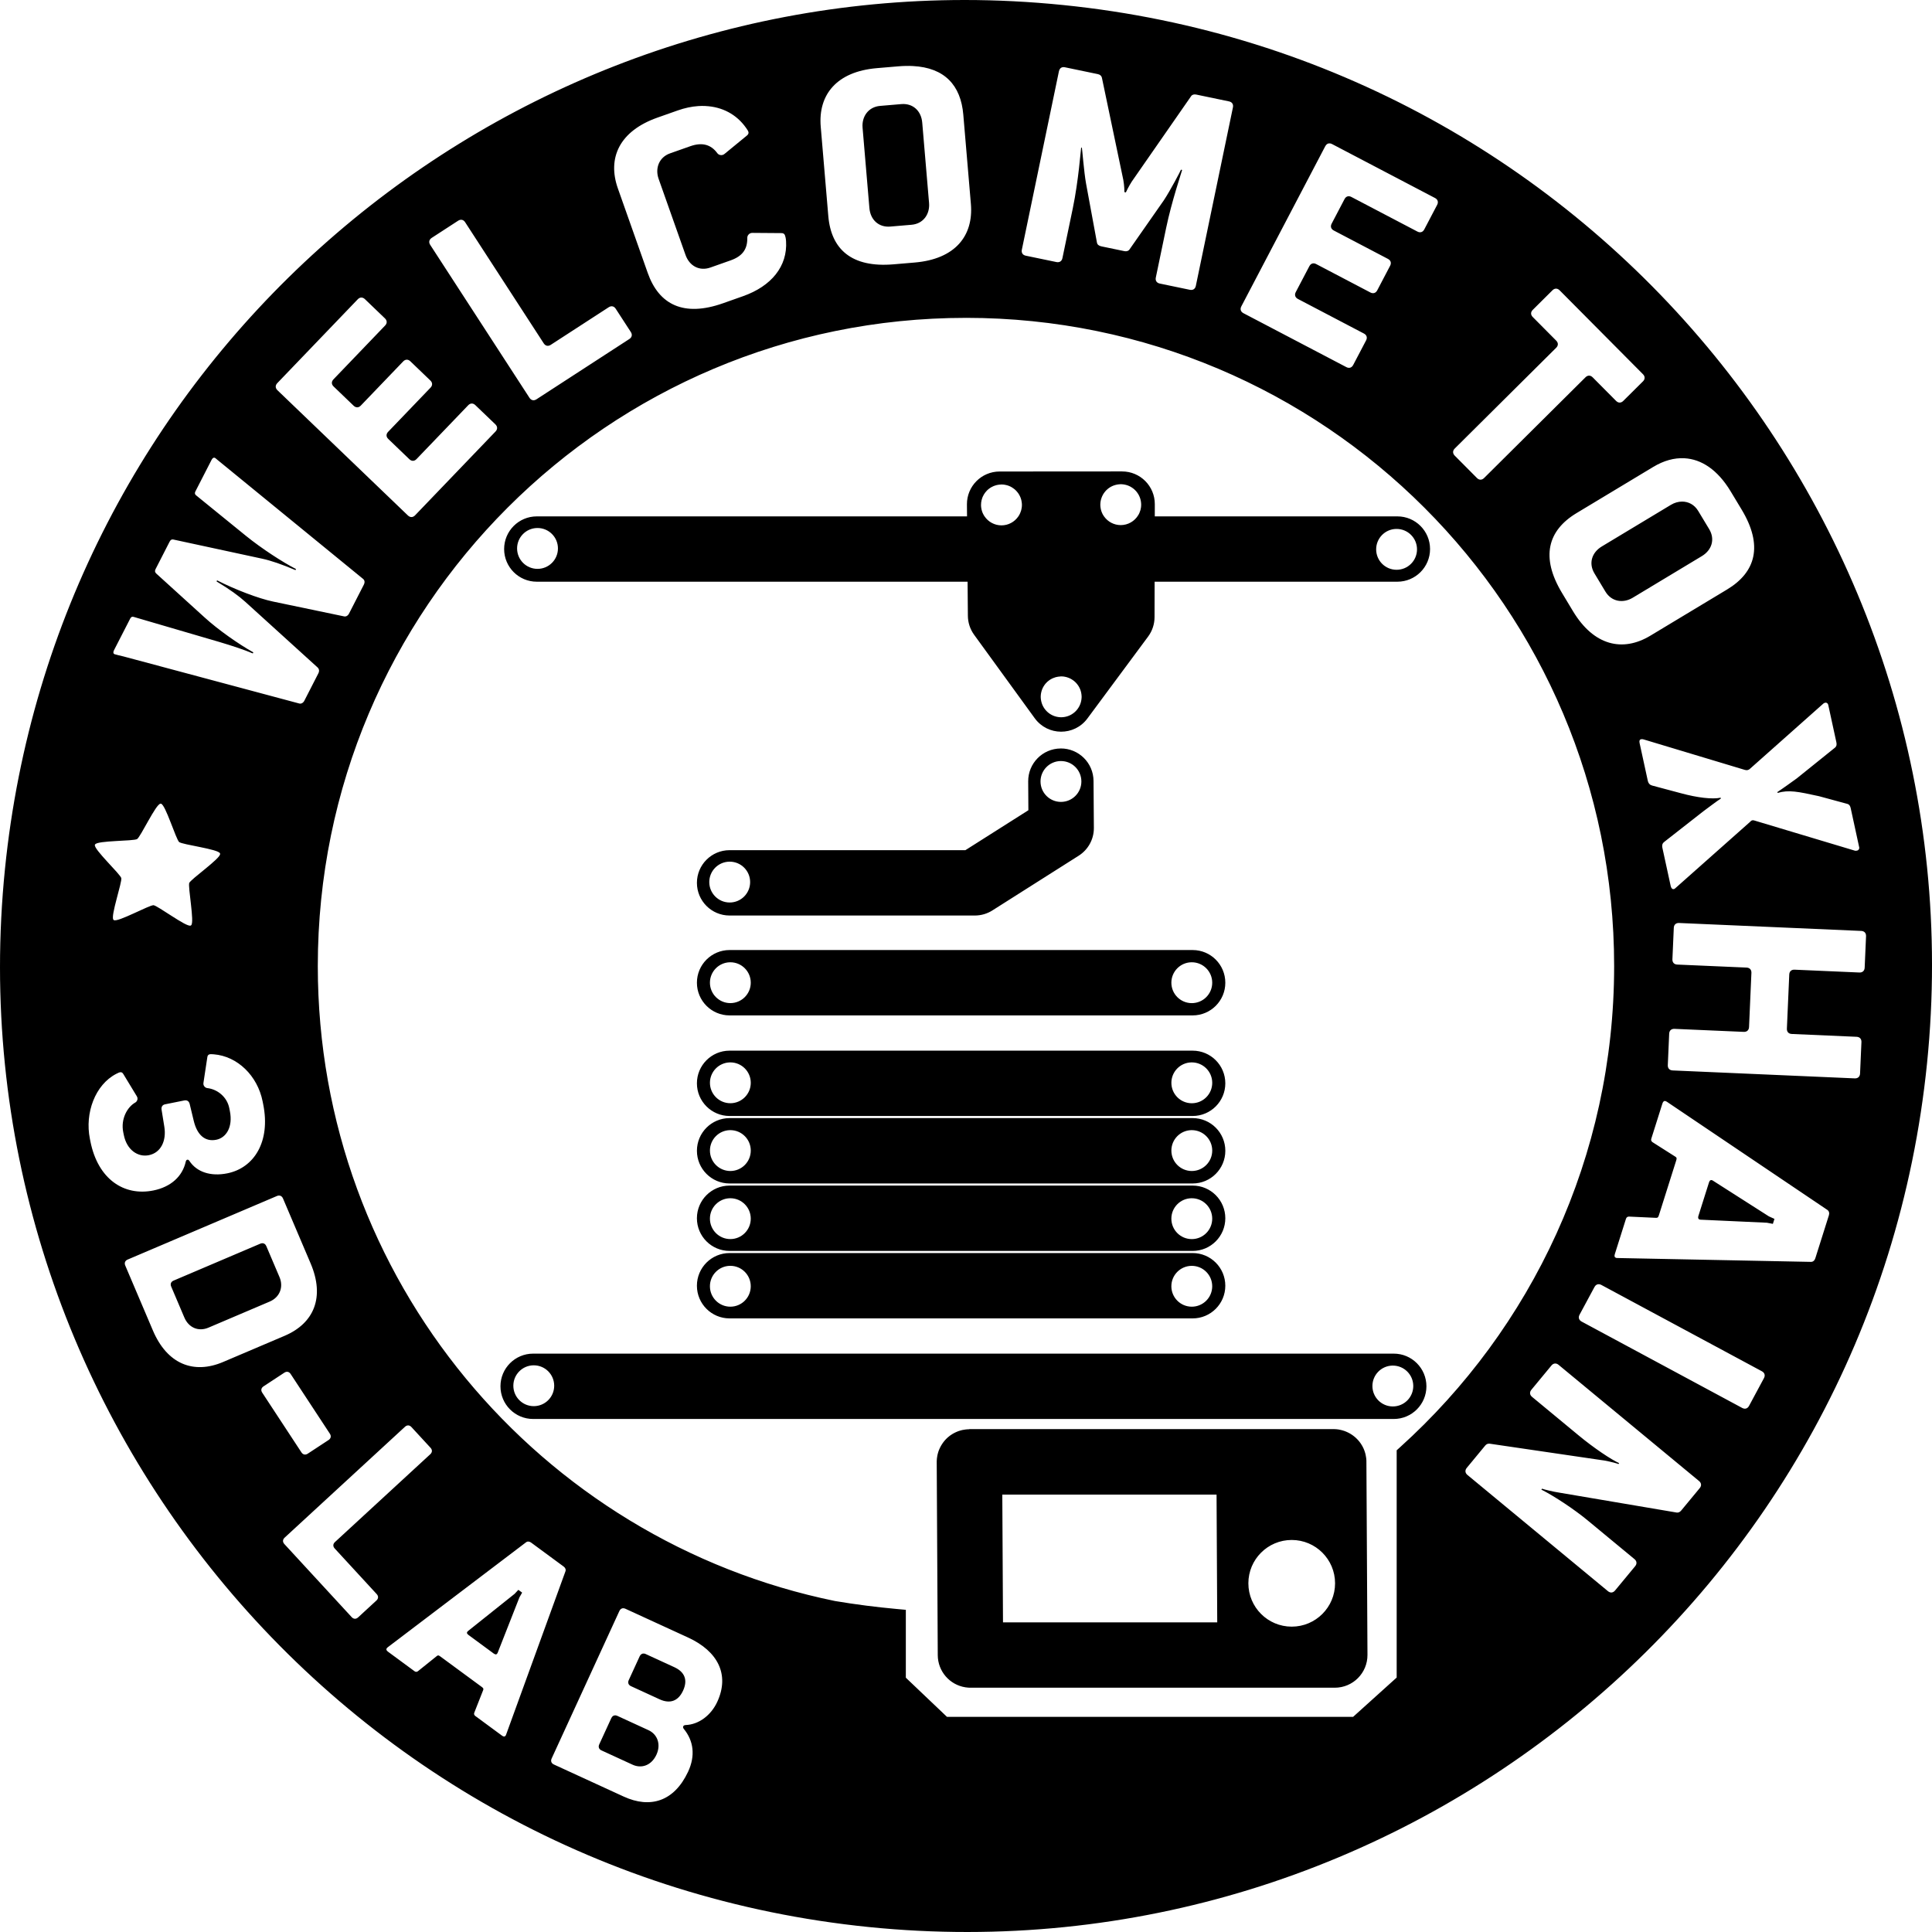 <?xml version="1.0" encoding="UTF-8" standalone="no"?>
<svg
   xmlns:dc="http://purl.org/dc/elements/1.1/"
   xmlns:cc="http://creativecommons.org/ns#"
   xmlns:rdf="http://www.w3.org/1999/02/22-rdf-syntax-ns#"
   xmlns:svg="http://www.w3.org/2000/svg"
   xmlns="http://www.w3.org/2000/svg"
   xmlns:sodipodi="http://sodipodi.sourceforge.net/DTD/sodipodi-0.dtd"
   xmlns:inkscape="http://www.inkscape.org/namespaces/inkscape"
   width="50mm"
   height="50mm"
   id="svg2"
   version="1.1"
   inkscape:version="1.0.2 (e86c870879, 2021-01-15)"
   sodipodi:docname="xHain_stickers_5cm_3dlab_v2.svg"
   inkscape:export-filename="/home/sticker_preview.png"
   inkscape:export-xdpi="1368.9301"
   inkscape:export-ydpi="1368.9301">
  <sodipodi:namedview
     id="base"
     pagecolor="#ffffff"
     bordercolor="#666666"
     borderopacity="1.0"
     inkscape:pageopacity="0.0"
     inkscape:pageshadow="2"
     inkscape:zoom="2.2489086"
     inkscape:cx="127.75482"
     inkscape:cy="155.7281"
     inkscape:document-units="mm"
     inkscape:current-layer="layer1"
     showgrid="false"
     inkscape:window-width="1920"
     inkscape:window-height="1032"
     inkscape:window-x="0"
     inkscape:window-y="0"
     inkscape:window-maximized="1"
     showguides="true"
     inkscape:guide-bbox="true"
     units="mm"
     inkscape:document-rotation="0">
    <inkscape:grid
       type="xygrid"
       id="grid2985"
       empspacing="5"
       visible="true"
       enabled="true"
       snapvisiblegridlinesonly="true" />
  </sodipodi:namedview>
  <defs
     id="defs4">
    <marker
       inkscape:stockid="DotS"
       orient="auto"
       refY="0"
       refX="0"
       id="DotS"
       style="overflow:visible">
      <path
         id="path3828"
         d="m -2.5,-1 c 0,2.76 -2.24,5 -5,5 -2.76,0 -5,-2.24 -5,-5 0,-2.76 2.24,-5 5,-5 2.76,0 5,2.24 5,5 z"
         style="fill-rule:evenodd;stroke:#000000;stroke-width:1pt"
         transform="matrix(0.2,0,0,0.2,1.48,0.2)"
         inkscape:connector-curvature="0" />
    </marker>
    <marker
       inkscape:stockid="DotS"
       orient="auto"
       refY="0"
       refX="0"
       id="DotS-1"
       style="overflow:visible">
      <path
         inkscape:connector-curvature="0"
         id="path3828-5"
         d="m -2.5,-1 c 0,2.76 -2.24,5 -5,5 -2.76,0 -5,-2.24 -5,-5 0,-2.76 2.24,-5 5,-5 2.76,0 5,2.24 5,5 z"
         style="fill-rule:evenodd;stroke:#000000;stroke-width:1pt"
         transform="matrix(0.2,0,0,0.2,1.48,0.2)" />
    </marker>
    <marker
       inkscape:stockid="DotS"
       orient="auto"
       refY="0"
       refX="0"
       id="marker4395"
       style="overflow:visible">
      <path
         inkscape:connector-curvature="0"
         id="path4397"
         d="m -2.5,-1 c 0,2.76 -2.24,5 -5,5 -2.76,0 -5,-2.24 -5,-5 0,-2.76 2.24,-5 5,-5 2.76,0 5,2.24 5,5 z"
         style="fill-rule:evenodd;stroke:#000000;stroke-width:1pt"
         transform="matrix(0.2,0,0,0.2,1.48,0.2)" />
    </marker>
    <marker
       inkscape:stockid="DotS"
       orient="auto"
       refY="0"
       refX="0"
       id="DotS-3"
       style="overflow:visible">
      <path
         inkscape:connector-curvature="0"
         id="path3828-0"
         d="m -2.5,-1 c 0,2.76 -2.24,5 -5,5 -2.76,0 -5,-2.24 -5,-5 0,-2.76 2.24,-5 5,-5 2.76,0 5,2.24 5,5 z"
         style="fill-rule:evenodd;stroke:#000000;stroke-width:1pt"
         transform="matrix(0.2,0,0,0.2,1.48,0.2)" />
    </marker>
    <marker
       inkscape:stockid="DotS"
       orient="auto"
       refY="0"
       refX="0"
       id="marker4427"
       style="overflow:visible">
      <path
         inkscape:connector-curvature="0"
         id="path4429"
         d="m -2.5,-1 c 0,2.76 -2.24,5 -5,5 -2.76,0 -5,-2.24 -5,-5 0,-2.76 2.24,-5 5,-5 2.76,0 5,2.24 5,5 z"
         style="fill-rule:evenodd;stroke:#000000;stroke-width:1pt"
         transform="matrix(0.2,0,0,0.2,1.48,0.2)" />
    </marker>
    <marker
       inkscape:stockid="DotS"
       orient="auto"
       refY="0"
       refX="0"
       id="DotS-2"
       style="overflow:visible">
      <path
         inkscape:connector-curvature="0"
         id="path3828-1"
         d="m -2.5,-1 c 0,2.76 -2.24,5 -5,5 -2.76,0 -5,-2.24 -5,-5 0,-2.76 2.24,-5 5,-5 2.76,0 5,2.24 5,5 z"
         style="fill-rule:evenodd;stroke:#000000;stroke-width:1pt"
         transform="matrix(0.2,0,0,0.2,1.48,0.2)" />
    </marker>
    <marker
       inkscape:stockid="DotS"
       orient="auto"
       refY="0"
       refX="0"
       id="marker4427-3"
       style="overflow:visible">
      <path
         inkscape:connector-curvature="0"
         id="path4429-9"
         d="m -2.5,-1 c 0,2.76 -2.24,5 -5,5 -2.76,0 -5,-2.24 -5,-5 0,-2.76 2.24,-5 5,-5 2.76,0 5,2.24 5,5 z"
         style="fill-rule:evenodd;stroke:#000000;stroke-width:1pt"
         transform="matrix(0.2,0,0,0.2,1.48,0.2)" />
    </marker>
    <marker
       inkscape:stockid="DotS"
       orient="auto"
       refY="0"
       refX="0"
       id="DotS-21"
       style="overflow:visible">
      <path
         inkscape:connector-curvature="0"
         id="path3828-6"
         d="m -2.5,-1 c 0,2.76 -2.24,5 -5,5 -2.76,0 -5,-2.24 -5,-5 0,-2.76 2.24,-5 5,-5 2.76,0 5,2.24 5,5 z"
         style="fill-rule:evenodd;stroke:#000000;stroke-width:1pt"
         transform="matrix(0.2,0,0,0.2,1.48,0.2)" />
    </marker>
    <marker
       inkscape:stockid="DotS"
       orient="auto"
       refY="0"
       refX="0"
       id="marker4474"
       style="overflow:visible">
      <path
         inkscape:connector-curvature="0"
         id="path4476"
         d="m -2.5,-1 c 0,2.76 -2.24,5 -5,5 -2.76,0 -5,-2.24 -5,-5 0,-2.76 2.24,-5 5,-5 2.76,0 5,2.24 5,5 z"
         style="fill-rule:evenodd;stroke:#000000;stroke-width:1pt"
         transform="matrix(0.2,0,0,0.2,1.48,0.2)" />
    </marker>
    <marker
       inkscape:stockid="DotS"
       orient="auto"
       refY="0"
       refX="0"
       id="DotS-36"
       style="overflow:visible">
      <path
         inkscape:connector-curvature="0"
         id="path3828-8"
         d="m -2.5,-1 c 0,2.76 -2.24,5 -5,5 -2.76,0 -5,-2.24 -5,-5 0,-2.76 2.24,-5 5,-5 2.76,0 5,2.24 5,5 z"
         style="fill-rule:evenodd;stroke:#000000;stroke-width:1pt"
         transform="matrix(0.2,0,0,0.2,1.48,0.2)" />
    </marker>
    <marker
       inkscape:stockid="DotS"
       orient="auto"
       refY="0"
       refX="0"
       id="marker4516"
       style="overflow:visible">
      <path
         inkscape:connector-curvature="0"
         id="path4518"
         d="m -2.5,-1 c 0,2.76 -2.24,5 -5,5 -2.76,0 -5,-2.24 -5,-5 0,-2.76 2.24,-5 5,-5 2.76,0 5,2.24 5,5 z"
         style="fill-rule:evenodd;stroke:#000000;stroke-width:1pt"
         transform="matrix(0.2,0,0,0.2,1.48,0.2)" />
    </marker>
    <marker
       inkscape:stockid="DotS"
       orient="auto"
       refY="0"
       refX="0"
       id="DotS-11"
       style="overflow:visible">
      <path
         inkscape:connector-curvature="0"
         id="path3828-58"
         d="m -2.5,-1 c 0,2.76 -2.24,5 -5,5 -2.76,0 -5,-2.24 -5,-5 0,-2.76 2.24,-5 5,-5 2.76,0 5,2.24 5,5 z"
         style="fill-rule:evenodd;stroke:#000000;stroke-width:1pt"
         transform="matrix(0.2,0,0,0.2,1.48,0.2)" />
    </marker>
    <marker
       inkscape:stockid="DotS"
       orient="auto"
       refY="0"
       refX="0"
       id="marker4954"
       style="overflow:visible">
      <path
         inkscape:connector-curvature="0"
         id="path4956"
         d="m -2.5,-1 c 0,2.76 -2.24,5 -5,5 -2.76,0 -5,-2.24 -5,-5 0,-2.76 2.24,-5 5,-5 2.76,0 5,2.24 5,5 z"
         style="fill-rule:evenodd;stroke:#000000;stroke-width:1pt"
         transform="matrix(0.2,0,0,0.2,1.48,0.2)" />
    </marker>
    <marker
       inkscape:stockid="DotS"
       orient="auto"
       refY="0"
       refX="0"
       id="DotS-7"
       style="overflow:visible">
      <path
         inkscape:connector-curvature="0"
         id="path3828-3"
         d="m -2.5,-1 c 0,2.76 -2.24,5 -5,5 -2.76,0 -5,-2.24 -5,-5 0,-2.76 2.24,-5 5,-5 2.76,0 5,2.24 5,5 z"
         style="fill-rule:evenodd;stroke:#000000;stroke-width:1pt"
         transform="matrix(0.2,0,0,0.2,1.48,0.2)" />
    </marker>
    <marker
       inkscape:stockid="DotS"
       orient="auto"
       refY="0"
       refX="0"
       id="marker5024"
       style="overflow:visible">
      <path
         inkscape:connector-curvature="0"
         id="path5026"
         d="m -2.5,-1 c 0,2.76 -2.24,5 -5,5 -2.76,0 -5,-2.24 -5,-5 0,-2.76 2.24,-5 5,-5 2.76,0 5,2.24 5,5 z"
         style="fill-rule:evenodd;stroke:#000000;stroke-width:1pt"
         transform="matrix(0.2,0,0,0.2,1.48,0.2)" />
    </marker>
    <marker
       inkscape:stockid="DotS"
       orient="auto"
       refY="0"
       refX="0"
       id="DotS-34"
       style="overflow:visible">
      <path
         inkscape:connector-curvature="0"
         id="path3828-16"
         d="m -2.5,-1 c 0,2.76 -2.24,5 -5,5 -2.76,0 -5,-2.24 -5,-5 0,-2.76 2.24,-5 5,-5 2.76,0 5,2.24 5,5 z"
         style="fill-rule:evenodd;stroke:#000000;stroke-width:1pt"
         transform="matrix(0.2,0,0,0.2,1.48,0.2)" />
    </marker>
    <marker
       inkscape:stockid="DotS"
       orient="auto"
       refY="0"
       refX="0"
       id="marker5056"
       style="overflow:visible">
      <path
         inkscape:connector-curvature="0"
         id="path5058"
         d="m -2.5,-1 c 0,2.76 -2.24,5 -5,5 -2.76,0 -5,-2.24 -5,-5 0,-2.76 2.24,-5 5,-5 2.76,0 5,2.24 5,5 z"
         style="fill-rule:evenodd;stroke:#000000;stroke-width:1pt"
         transform="matrix(0.2,0,0,0.2,1.48,0.2)" />
    </marker>
    <marker
       inkscape:stockid="DotS"
       orient="auto"
       refY="0"
       refX="0"
       id="marker4516-8"
       style="overflow:visible">
      <path
         inkscape:connector-curvature="0"
         id="path4518-5"
         d="m -2.5,-1 c 0,2.76 -2.24,5 -5,5 -2.76,0 -5,-2.24 -5,-5 0,-2.76 2.24,-5 5,-5 2.76,0 5,2.24 5,5 z"
         style="fill-rule:evenodd;stroke:#000000;stroke-width:1pt"
         transform="matrix(0.2,0,0,0.2,1.48,0.2)" />
    </marker>
    <marker
       inkscape:stockid="DotS"
       orient="auto"
       refY="0"
       refX="0"
       id="marker5088"
       style="overflow:visible">
      <path
         inkscape:connector-curvature="0"
         id="path5090"
         d="m -2.5,-1 c 0,2.76 -2.24,5 -5,5 -2.76,0 -5,-2.24 -5,-5 0,-2.76 2.24,-5 5,-5 2.76,0 5,2.24 5,5 z"
         style="fill-rule:evenodd;stroke:#000000;stroke-width:1pt"
         transform="matrix(0.2,0,0,0.2,1.48,0.2)" />
    </marker>
    <marker
       inkscape:stockid="DotS"
       orient="auto"
       refY="0"
       refX="0"
       id="marker4516-9"
       style="overflow:visible">
      <path
         inkscape:connector-curvature="0"
         id="path4518-55"
         d="m -2.5,-1 c 0,2.76 -2.24,5 -5,5 -2.76,0 -5,-2.24 -5,-5 0,-2.76 2.24,-5 5,-5 2.76,0 5,2.24 5,5 z"
         style="fill-rule:evenodd;stroke:#000000;stroke-width:1pt"
         transform="matrix(0.2,0,0,0.2,1.48,0.2)" />
    </marker>
    <marker
       inkscape:stockid="DotS"
       orient="auto"
       refY="0"
       refX="0"
       id="marker5137"
       style="overflow:visible">
      <path
         inkscape:connector-curvature="0"
         id="path5139"
         d="m -2.5,-1 c 0,2.76 -2.24,5 -5,5 -2.76,0 -5,-2.24 -5,-5 0,-2.76 2.24,-5 5,-5 2.76,0 5,2.24 5,5 z"
         style="fill-rule:evenodd;stroke:#000000;stroke-width:1pt"
         transform="matrix(0.2,0,0,0.2,1.48,0.2)" />
    </marker>
    <marker
       inkscape:stockid="DotS"
       orient="auto"
       refY="0"
       refX="0"
       id="DotS-0"
       style="overflow:visible">
      <path
         inkscape:connector-curvature="0"
         id="path3828-4"
         d="m -2.5,-1 c 0,2.76 -2.24,5 -5,5 -2.76,0 -5,-2.24 -5,-5 0,-2.76 2.24,-5 5,-5 2.76,0 5,2.24 5,5 z"
         style="fill-rule:evenodd;stroke:#000000;stroke-width:1pt"
         transform="matrix(0.2,0,0,0.2,1.48,0.2)" />
    </marker>
    <marker
       inkscape:stockid="DotS"
       orient="auto"
       refY="0"
       refX="0"
       id="marker5169"
       style="overflow:visible">
      <path
         inkscape:connector-curvature="0"
         id="path5171"
         d="m -2.5,-1 c 0,2.76 -2.24,5 -5,5 -2.76,0 -5,-2.24 -5,-5 0,-2.76 2.24,-5 5,-5 2.76,0 5,2.24 5,5 z"
         style="fill-rule:evenodd;stroke:#000000;stroke-width:1pt"
         transform="matrix(0.2,0,0,0.2,1.48,0.2)" />
    </marker>
    <marker
       inkscape:stockid="DotS"
       orient="auto"
       refY="0"
       refX="0"
       id="DotS-8"
       style="overflow:visible">
      <path
         inkscape:connector-curvature="0"
         id="path3828-66"
         d="m -2.5,-1 c 0,2.76 -2.24,5 -5,5 -2.76,0 -5,-2.24 -5,-5 0,-2.76 2.24,-5 5,-5 2.76,0 5,2.24 5,5 z"
         style="fill-rule:evenodd;stroke:#000000;stroke-width:1pt"
         transform="matrix(0.2,0,0,0.2,1.48,0.2)" />
    </marker>
    <marker
       inkscape:stockid="DotS"
       orient="auto"
       refY="0"
       refX="0"
       id="marker5218"
       style="overflow:visible">
      <path
         inkscape:connector-curvature="0"
         id="path5220"
         d="m -2.5,-1 c 0,2.76 -2.24,5 -5,5 -2.76,0 -5,-2.24 -5,-5 0,-2.76 2.24,-5 5,-5 2.76,0 5,2.24 5,5 z"
         style="fill-rule:evenodd;stroke:#000000;stroke-width:1pt"
         transform="matrix(0.2,0,0,0.2,1.48,0.2)" />
    </marker>
    <marker
       inkscape:stockid="DotSv"
       orient="auto"
       refY="0"
       refX="0"
       id="DotSv"
       style="overflow:visible">
      <path
         id="path5753"
         d="m -2.5,-1 c 0,2.76 -2.24,5 -5,5 -2.76,0 -5,-2.24 -5,-5 0,-2.76 2.24,-5 5,-5 2.76,0 5,2.24 5,5 z"
         style="fill:#858585;fill-rule:evenodd;stroke:#858585;stroke-width:1pt"
         transform="matrix(0.2,0,0,0.2,1.48,0.2)"
         inkscape:connector-curvature="0" />
    </marker>
    <marker
       inkscape:stockid="DotSs"
       orient="auto"
       refY="0"
       refX="0"
       id="DotSs"
       style="overflow:visible">
      <path
         id="path5756"
         d="m -2.5,-1 c 0,2.76 -2.24,5 -5,5 -2.76,0 -5,-2.24 -5,-5 0,-2.76 2.24,-5 5,-5 2.76,0 5,2.24 5,5 z"
         style="fill:#858585;fill-rule:evenodd;stroke:#858585;stroke-width:1pt"
         transform="matrix(0.2,0,0,0.2,1.48,0.2)"
         inkscape:connector-curvature="0" />
    </marker>
    <marker
       inkscape:stockid="DotSk"
       orient="auto"
       refY="0"
       refX="0"
       id="DotSk"
       style="overflow:visible">
      <path
         id="path5759"
         d="m -2.5,-1 c 0,2.76 -2.24,5 -5,5 -2.76,0 -5,-2.24 -5,-5 0,-2.76 2.24,-5 5,-5 2.76,0 5,2.24 5,5 z"
         style="fill:#858585;fill-rule:evenodd;stroke:#858585;stroke-width:1pt"
         transform="matrix(0.2,0,0,0.2,1.48,0.2)"
         inkscape:connector-curvature="0" />
    </marker>
    <marker
       inkscape:stockid="DotSK"
       orient="auto"
       refY="0"
       refX="0"
       id="DotSK"
       style="overflow:visible">
      <path
         id="path5762"
         d="m -2.5,-1 c 0,2.76 -2.24,5 -5,5 -2.76,0 -5,-2.24 -5,-5 0,-2.76 2.24,-5 5,-5 2.76,0 5,2.24 5,5 z"
         style="fill:#858585;fill-rule:evenodd;stroke:#858585;stroke-width:1pt"
         transform="matrix(0.2,0,0,0.2,1.48,0.2)"
         inkscape:connector-curvature="0" />
    </marker>
    <marker
       inkscape:stockid="DotSQ"
       orient="auto"
       refY="0"
       refX="0"
       id="DotSQ"
       style="overflow:visible">
      <path
         id="path5765"
         d="m -2.5,-1 c 0,2.76 -2.24,5 -5,5 -2.76,0 -5,-2.24 -5,-5 0,-2.76 2.24,-5 5,-5 2.76,0 5,2.24 5,5 z"
         style="fill:#858585;fill-rule:evenodd;stroke:#858585;stroke-width:1pt"
         transform="matrix(0.2,0,0,0.2,1.48,0.2)"
         inkscape:connector-curvature="0" />
    </marker>
    <marker
       inkscape:stockid="DotSg"
       orient="auto"
       refY="0"
       refX="0"
       id="DotSg"
       style="overflow:visible">
      <path
         id="path5768"
         d="m -2.5,-1 c 0,2.76 -2.24,5 -5,5 -2.76,0 -5,-2.24 -5,-5 0,-2.76 2.24,-5 5,-5 2.76,0 5,2.24 5,5 z"
         style="fill:#858585;fill-rule:evenodd;stroke:#858585;stroke-width:1pt"
         transform="matrix(0.2,0,0,0.2,1.48,0.2)"
         inkscape:connector-curvature="0" />
    </marker>
    <marker
       inkscape:stockid="marker4516J"
       orient="auto"
       refY="0"
       refX="0"
       id="marker4516J"
       style="overflow:visible">
      <path
         inkscape:connector-curvature="0"
         id="path5771"
         d="m -2.5,-1 c 0,2.76 -2.24,5 -5,5 -2.76,0 -5,-2.24 -5,-5 0,-2.76 2.24,-5 5,-5 2.76,0 5,2.24 5,5 z"
         style="fill:#858585;fill-rule:evenodd;stroke:#858585;stroke-width:1pt"
         transform="matrix(0.2,0,0,0.2,1.48,0.2)" />
    </marker>
    <marker
       inkscape:stockid="marker4516P"
       orient="auto"
       refY="0"
       refX="0"
       id="marker4516P"
       style="overflow:visible">
      <path
         inkscape:connector-curvature="0"
         id="path5774"
         d="m -2.5,-1 c 0,2.76 -2.24,5 -5,5 -2.76,0 -5,-2.24 -5,-5 0,-2.76 2.24,-5 5,-5 2.76,0 5,2.24 5,5 z"
         style="fill:#858585;fill-rule:evenodd;stroke:#858585;stroke-width:1pt"
         transform="matrix(0.2,0,0,0.2,1.48,0.2)" />
    </marker>
    <marker
       inkscape:stockid="DotSC"
       orient="auto"
       refY="0"
       refX="0"
       id="DotSC"
       style="overflow:visible">
      <path
         id="path5777"
         d="m -2.5,-1 c 0,2.76 -2.24,5 -5,5 -2.76,0 -5,-2.24 -5,-5 0,-2.76 2.24,-5 5,-5 2.76,0 5,2.24 5,5 z"
         style="fill:#858585;fill-rule:evenodd;stroke:#858585;stroke-width:1pt"
         transform="matrix(0.2,0,0,0.2,1.48,0.2)"
         inkscape:connector-curvature="0" />
    </marker>
    <marker
       inkscape:stockid="DotSL"
       orient="auto"
       refY="0"
       refX="0"
       id="DotSL"
       style="overflow:visible">
      <path
         id="path5780"
         d="m -2.5,-1 c 0,2.76 -2.24,5 -5,5 -2.76,0 -5,-2.24 -5,-5 0,-2.76 2.24,-5 5,-5 2.76,0 5,2.24 5,5 z"
         style="fill:#858585;fill-rule:evenodd;stroke:#858585;stroke-width:1pt"
         transform="matrix(0.2,0,0,0.2,1.48,0.2)"
         inkscape:connector-curvature="0" />
    </marker>
    <marker
       inkscape:stockid="DotSf"
       orient="auto"
       refY="0"
       refX="0"
       id="DotSf"
       style="overflow:visible">
      <path
         id="path5783"
         d="m -2.5,-1 c 0,2.76 -2.24,5 -5,5 -2.76,0 -5,-2.24 -5,-5 0,-2.76 2.24,-5 5,-5 2.76,0 5,2.24 5,5 z"
         style="fill:#858585;fill-rule:evenodd;stroke:#858585;stroke-width:1pt"
         transform="matrix(0.2,0,0,0.2,1.48,0.2)"
         inkscape:connector-curvature="0" />
    </marker>
    <marker
       inkscape:stockid="DotS7"
       orient="auto"
       refY="0"
       refX="0"
       id="DotS7"
       style="overflow:visible">
      <path
         id="path5786"
         d="m -2.5,-1 c 0,2.76 -2.24,5 -5,5 -2.76,0 -5,-2.24 -5,-5 0,-2.76 2.24,-5 5,-5 2.76,0 5,2.24 5,5 z"
         style="fill:#858585;fill-rule:evenodd;stroke:#858585;stroke-width:1pt"
         transform="matrix(0.2,0,0,0.2,1.48,0.2)"
         inkscape:connector-curvature="0" />
    </marker>
    <marker
       inkscape:stockid="DotSS"
       orient="auto"
       refY="0"
       refX="0"
       id="DotSS"
       style="overflow:visible">
      <path
         id="path5789"
         d="m -2.5,-1 c 0,2.76 -2.24,5 -5,5 -2.76,0 -5,-2.24 -5,-5 0,-2.76 2.24,-5 5,-5 2.76,0 5,2.24 5,5 z"
         style="fill:#858585;fill-rule:evenodd;stroke:#858585;stroke-width:1pt"
         transform="matrix(0.2,0,0,0.2,1.48,0.2)"
         inkscape:connector-curvature="0" />
    </marker>
    <marker
       inkscape:stockid="DotSy"
       orient="auto"
       refY="0"
       refX="0"
       id="DotSy"
       style="overflow:visible">
      <path
         id="path5792"
         d="m -2.5,-1 c 0,2.76 -2.24,5 -5,5 -2.76,0 -5,-2.24 -5,-5 0,-2.76 2.24,-5 5,-5 2.76,0 5,2.24 5,5 z"
         style="fill:#858585;fill-rule:evenodd;stroke:#858585;stroke-width:1pt"
         transform="matrix(0.2,0,0,0.2,1.48,0.2)"
         inkscape:connector-curvature="0" />
    </marker>
    <marker
       inkscape:stockid="marker4516C"
       orient="auto"
       refY="0"
       refX="0"
       id="marker4516C"
       style="overflow:visible">
      <path
         inkscape:connector-curvature="0"
         id="path5795"
         d="m -2.5,-1 c 0,2.76 -2.24,5 -5,5 -2.76,0 -5,-2.24 -5,-5 0,-2.76 2.24,-5 5,-5 2.76,0 5,2.24 5,5 z"
         style="fill:#858585;fill-rule:evenodd;stroke:#858585;stroke-width:1pt"
         transform="matrix(0.2,0,0,0.2,1.48,0.2)" />
    </marker>
    <marker
       inkscape:stockid="marker45162"
       orient="auto"
       refY="0"
       refX="0"
       id="marker45162"
       style="overflow:visible">
      <path
         inkscape:connector-curvature="0"
         id="path5798"
         d="m -2.5,-1 c 0,2.76 -2.24,5 -5,5 -2.76,0 -5,-2.24 -5,-5 0,-2.76 2.24,-5 5,-5 2.76,0 5,2.24 5,5 z"
         style="fill:#858585;fill-rule:evenodd;stroke:#858585;stroke-width:1pt"
         transform="matrix(0.2,0,0,0.2,1.48,0.2)" />
    </marker>
    <marker
       inkscape:stockid="DotSG"
       orient="auto"
       refY="0"
       refX="0"
       id="DotSG"
       style="overflow:visible">
      <path
         id="path5801"
         d="m -2.5,-1 c 0,2.76 -2.24,5 -5,5 -2.76,0 -5,-2.24 -5,-5 0,-2.76 2.24,-5 5,-5 2.76,0 5,2.24 5,5 z"
         style="fill:#858585;fill-rule:evenodd;stroke:#858585;stroke-width:1pt"
         transform="matrix(0.2,0,0,0.2,1.48,0.2)"
         inkscape:connector-curvature="0" />
    </marker>
    <marker
       inkscape:stockid="DotS5"
       orient="auto"
       refY="0"
       refX="0"
       id="DotS5"
       style="overflow:visible">
      <path
         id="path5804"
         d="m -2.5,-1 c 0,2.76 -2.24,5 -5,5 -2.76,0 -5,-2.24 -5,-5 0,-2.76 2.24,-5 5,-5 2.76,0 5,2.24 5,5 z"
         style="fill:#858585;fill-rule:evenodd;stroke:#858585;stroke-width:1pt"
         transform="matrix(0.2,0,0,0.2,1.48,0.2)"
         inkscape:connector-curvature="0" />
    </marker>
    <marker
       inkscape:stockid="DotSsA"
       orient="auto"
       refY="0"
       refX="0"
       id="DotSsA"
       style="overflow:visible">
      <path
         id="path5807"
         d="m -2.5,-1 c 0,2.76 -2.24,5 -5,5 -2.76,0 -5,-2.24 -5,-5 0,-2.76 2.24,-5 5,-5 2.76,0 5,2.24 5,5 z"
         style="fill:#858585;fill-rule:evenodd;stroke:#858585;stroke-width:1pt"
         transform="matrix(0.2,0,0,0.2,1.48,0.2)"
         inkscape:connector-curvature="0" />
    </marker>
    <marker
       inkscape:stockid="DotSLd"
       orient="auto"
       refY="0"
       refX="0"
       id="DotSLd"
       style="overflow:visible">
      <path
         id="path5810"
         d="m -2.5,-1 c 0,2.76 -2.24,5 -5,5 -2.76,0 -5,-2.24 -5,-5 0,-2.76 2.24,-5 5,-5 2.76,0 5,2.24 5,5 z"
         style="fill:#858585;fill-rule:evenodd;stroke:#858585;stroke-width:1pt"
         transform="matrix(0.2,0,0,0.2,1.48,0.2)"
         inkscape:connector-curvature="0" />
    </marker>
    <marker
       inkscape:stockid="DotSd"
       orient="auto"
       refY="0"
       refX="0"
       id="DotSd"
       style="overflow:visible">
      <path
         id="path5813"
         d="m -2.5,-1 c 0,2.76 -2.24,5 -5,5 -2.76,0 -5,-2.24 -5,-5 0,-2.76 2.24,-5 5,-5 2.76,0 5,2.24 5,5 z"
         style="fill:#858585;fill-rule:evenodd;stroke:#858585;stroke-width:1pt"
         transform="matrix(0.2,0,0,0.2,1.48,0.2)"
         inkscape:connector-curvature="0" />
    </marker>
    <marker
       inkscape:stockid="DotSyI"
       orient="auto"
       refY="0"
       refX="0"
       id="DotSyI"
       style="overflow:visible">
      <path
         id="path5816"
         d="m -2.5,-1 c 0,2.76 -2.24,5 -5,5 -2.76,0 -5,-2.24 -5,-5 0,-2.76 2.24,-5 5,-5 2.76,0 5,2.24 5,5 z"
         style="fill:#858585;fill-rule:evenodd;stroke:#858585;stroke-width:1pt"
         transform="matrix(0.2,0,0,0.2,1.48,0.2)"
         inkscape:connector-curvature="0" />
    </marker>
    <marker
       inkscape:stockid="marker4516y"
       orient="auto"
       refY="0"
       refX="0"
       id="marker4516y"
       style="overflow:visible">
      <path
         inkscape:connector-curvature="0"
         id="path5819"
         d="m -2.5,-1 c 0,2.76 -2.24,5 -5,5 -2.76,0 -5,-2.24 -5,-5 0,-2.76 2.24,-5 5,-5 2.76,0 5,2.24 5,5 z"
         style="fill:#858585;fill-rule:evenodd;stroke:#858585;stroke-width:1pt"
         transform="matrix(0.2,0,0,0.2,1.48,0.2)" />
    </marker>
    <marker
       inkscape:stockid="marker4516I"
       orient="auto"
       refY="0"
       refX="0"
       id="marker4516I"
       style="overflow:visible">
      <path
         inkscape:connector-curvature="0"
         id="path5822"
         d="m -2.5,-1 c 0,2.76 -2.24,5 -5,5 -2.76,0 -5,-2.24 -5,-5 0,-2.76 2.24,-5 5,-5 2.76,0 5,2.24 5,5 z"
         style="fill:#858585;fill-rule:evenodd;stroke:#858585;stroke-width:1pt"
         transform="matrix(0.2,0,0,0.2,1.48,0.2)" />
    </marker>
    <marker
       inkscape:stockid="marker5218b"
       orient="auto"
       refY="0"
       refX="0"
       id="marker5218b"
       style="overflow:visible">
      <path
         inkscape:connector-curvature="0"
         id="path5825"
         d="m -2.5,-1 c 0,2.76 -2.24,5 -5,5 -2.76,0 -5,-2.24 -5,-5 0,-2.76 2.24,-5 5,-5 2.76,0 5,2.24 5,5 z"
         style="fill:#858585;fill-rule:evenodd;stroke:#858585;stroke-width:1pt"
         transform="matrix(0.2,0,0,0.2,1.48,0.2)" />
    </marker>
    <marker
       inkscape:stockid="marker5218X"
       orient="auto"
       refY="0"
       refX="0"
       id="marker5218X"
       style="overflow:visible">
      <path
         inkscape:connector-curvature="0"
         id="path5828"
         d="m -2.5,-1 c 0,2.76 -2.24,5 -5,5 -2.76,0 -5,-2.24 -5,-5 0,-2.76 2.24,-5 5,-5 2.76,0 5,2.24 5,5 z"
         style="fill:#858585;fill-rule:evenodd;stroke:#858585;stroke-width:1pt"
         transform="matrix(0.2,0,0,0.2,1.48,0.2)" />
    </marker>
    <marker
       inkscape:stockid="DotSQL"
       orient="auto"
       refY="0"
       refX="0"
       id="DotSQL"
       style="overflow:visible">
      <path
         id="path6109"
         d="m -2.5,-1 c 0,2.76 -2.24,5 -5,5 -2.76,0 -5,-2.24 -5,-5 0,-2.76 2.24,-5 5,-5 2.76,0 5,2.24 5,5 z"
         style="fill:#ffc400;fill-rule:evenodd;stroke:#ffc400;stroke-width:1pt"
         transform="matrix(0.2,0,0,0.2,1.48,0.2)"
         inkscape:connector-curvature="0" />
    </marker>
    <marker
       inkscape:stockid="DotSgb"
       orient="auto"
       refY="0"
       refX="0"
       id="DotSgb"
       style="overflow:visible">
      <path
         id="path6112"
         d="m -2.5,-1 c 0,2.76 -2.24,5 -5,5 -2.76,0 -5,-2.24 -5,-5 0,-2.76 2.24,-5 5,-5 2.76,0 5,2.24 5,5 z"
         style="fill:#ffc400;fill-rule:evenodd;stroke:#ffc400;stroke-width:1pt"
         transform="matrix(0.2,0,0,0.2,1.48,0.2)"
         inkscape:connector-curvature="0" />
    </marker>
    <marker
       inkscape:stockid="marker4516J6"
       orient="auto"
       refY="0"
       refX="0"
       id="marker4516J6"
       style="overflow:visible">
      <path
         inkscape:connector-curvature="0"
         id="path6115"
         d="m -2.5,-1 c 0,2.76 -2.24,5 -5,5 -2.76,0 -5,-2.24 -5,-5 0,-2.76 2.24,-5 5,-5 2.76,0 5,2.24 5,5 z"
         style="fill:#ffc400;fill-rule:evenodd;stroke:#ffc400;stroke-width:1pt"
         transform="matrix(0.2,0,0,0.2,1.48,0.2)" />
    </marker>
    <marker
       inkscape:stockid="marker4516Pl"
       orient="auto"
       refY="0"
       refX="0"
       id="marker4516Pl"
       style="overflow:visible">
      <path
         inkscape:connector-curvature="0"
         id="path6118"
         d="m -2.5,-1 c 0,2.76 -2.24,5 -5,5 -2.76,0 -5,-2.24 -5,-5 0,-2.76 2.24,-5 5,-5 2.76,0 5,2.24 5,5 z"
         style="fill:#ffc400;fill-rule:evenodd;stroke:#ffc400;stroke-width:1pt"
         transform="matrix(0.2,0,0,0.2,1.48,0.2)" />
    </marker>
    <marker
       inkscape:stockid="DotSSB"
       orient="auto"
       refY="0"
       refX="0"
       id="DotSSB"
       style="overflow:visible">
      <path
         id="path6121"
         d="m -2.5,-1 c 0,2.76 -2.24,5 -5,5 -2.76,0 -5,-2.24 -5,-5 0,-2.76 2.24,-5 5,-5 2.76,0 5,2.24 5,5 z"
         style="fill:#ffc400;fill-rule:evenodd;stroke:#ffc400;stroke-width:1pt"
         transform="matrix(0.2,0,0,0.2,1.48,0.2)"
         inkscape:connector-curvature="0" />
    </marker>
    <marker
       inkscape:stockid="DotSyD"
       orient="auto"
       refY="0"
       refX="0"
       id="DotSyD"
       style="overflow:visible">
      <path
         id="path6124"
         d="m -2.5,-1 c 0,2.76 -2.24,5 -5,5 -2.76,0 -5,-2.24 -5,-5 0,-2.76 2.24,-5 5,-5 2.76,0 5,2.24 5,5 z"
         style="fill:#ffc400;fill-rule:evenodd;stroke:#ffc400;stroke-width:1pt"
         transform="matrix(0.2,0,0,0.2,1.48,0.2)"
         inkscape:connector-curvature="0" />
    </marker>
    <marker
       inkscape:stockid="marker4516Ct"
       orient="auto"
       refY="0"
       refX="0"
       id="marker4516Ct"
       style="overflow:visible">
      <path
         inkscape:connector-curvature="0"
         id="path6127"
         d="m -2.5,-1 c 0,2.76 -2.24,5 -5,5 -2.76,0 -5,-2.24 -5,-5 0,-2.76 2.24,-5 5,-5 2.76,0 5,2.24 5,5 z"
         style="fill:#ffc400;fill-rule:evenodd;stroke:#ffc400;stroke-width:1pt"
         transform="matrix(0.2,0,0,0.2,1.48,0.2)" />
    </marker>
    <marker
       inkscape:stockid="marker451623"
       orient="auto"
       refY="0"
       refX="0"
       id="marker451623"
       style="overflow:visible">
      <path
         inkscape:connector-curvature="0"
         id="path6130"
         d="m -2.5,-1 c 0,2.76 -2.24,5 -5,5 -2.76,0 -5,-2.24 -5,-5 0,-2.76 2.24,-5 5,-5 2.76,0 5,2.24 5,5 z"
         style="fill:#ffc400;fill-rule:evenodd;stroke:#ffc400;stroke-width:1pt"
         transform="matrix(0.2,0,0,0.2,1.48,0.2)" />
    </marker>
    <marker
       inkscape:stockid="marker4516yb"
       orient="auto"
       refY="0"
       refX="0"
       id="marker4516yb"
       style="overflow:visible">
      <path
         inkscape:connector-curvature="0"
         id="path6133"
         d="m -2.5,-1 c 0,2.76 -2.24,5 -5,5 -2.76,0 -5,-2.24 -5,-5 0,-2.76 2.24,-5 5,-5 2.76,0 5,2.24 5,5 z"
         style="fill:#ffc400;fill-rule:evenodd;stroke:#ffc400;stroke-width:1pt"
         transform="matrix(0.2,0,0,0.2,1.48,0.2)" />
    </marker>
    <marker
       inkscape:stockid="marker4516IS"
       orient="auto"
       refY="0"
       refX="0"
       id="marker4516IS"
       style="overflow:visible">
      <path
         inkscape:connector-curvature="0"
         id="path6136"
         d="m -2.5,-1 c 0,2.76 -2.24,5 -5,5 -2.76,0 -5,-2.24 -5,-5 0,-2.76 2.24,-5 5,-5 2.76,0 5,2.24 5,5 z"
         style="fill:#ffc400;fill-rule:evenodd;stroke:#ffc400;stroke-width:1pt"
         transform="matrix(0.2,0,0,0.2,1.48,0.2)" />
    </marker>
    <marker
       inkscape:stockid="DotSsAi"
       orient="auto"
       refY="0"
       refX="0"
       id="DotSsAi"
       style="overflow:visible">
      <path
         id="path6139"
         d="m -2.5,-1 c 0,2.76 -2.24,5 -5,5 -2.76,0 -5,-2.24 -5,-5 0,-2.76 2.24,-5 5,-5 2.76,0 5,2.24 5,5 z"
         style="fill:#ffc400;fill-rule:evenodd;stroke:#ffc400;stroke-width:1pt"
         transform="matrix(0.2,0,0,0.2,1.48,0.2)"
         inkscape:connector-curvature="0" />
    </marker>
    <marker
       inkscape:stockid="DotSLdG"
       orient="auto"
       refY="0"
       refX="0"
       id="DotSLdG"
       style="overflow:visible">
      <path
         id="path6142"
         d="m -2.5,-1 c 0,2.76 -2.24,5 -5,5 -2.76,0 -5,-2.24 -5,-5 0,-2.76 2.24,-5 5,-5 2.76,0 5,2.24 5,5 z"
         style="fill:#ffc400;fill-rule:evenodd;stroke:#ffc400;stroke-width:1pt"
         transform="matrix(0.2,0,0,0.2,1.48,0.2)"
         inkscape:connector-curvature="0" />
    </marker>
    <marker
       inkscape:stockid="DotSd7"
       orient="auto"
       refY="0"
       refX="0"
       id="DotSd7"
       style="overflow:visible">
      <path
         id="path6145"
         d="m -2.5,-1 c 0,2.76 -2.24,5 -5,5 -2.76,0 -5,-2.24 -5,-5 0,-2.76 2.24,-5 5,-5 2.76,0 5,2.24 5,5 z"
         style="fill:#ffc400;fill-rule:evenodd;stroke:#ffc400;stroke-width:1pt"
         transform="matrix(0.2,0,0,0.2,1.48,0.2)"
         inkscape:connector-curvature="0" />
    </marker>
    <marker
       inkscape:stockid="DotSyIp"
       orient="auto"
       refY="0"
       refX="0"
       id="DotSyIp"
       style="overflow:visible">
      <path
         id="path6148"
         d="m -2.5,-1 c 0,2.76 -2.24,5 -5,5 -2.76,0 -5,-2.24 -5,-5 0,-2.76 2.24,-5 5,-5 2.76,0 5,2.24 5,5 z"
         style="fill:#ffc400;fill-rule:evenodd;stroke:#ffc400;stroke-width:1pt"
         transform="matrix(0.2,0,0,0.2,1.48,0.2)"
         inkscape:connector-curvature="0" />
    </marker>
    <marker
       inkscape:stockid="DotSvS"
       orient="auto"
       refY="0"
       refX="0"
       id="DotSvS"
       style="overflow:visible">
      <path
         id="path6151"
         d="m -2.5,-1 c 0,2.76 -2.24,5 -5,5 -2.76,0 -5,-2.24 -5,-5 0,-2.76 2.24,-5 5,-5 2.76,0 5,2.24 5,5 z"
         style="fill:#ffc400;fill-rule:evenodd;stroke:#ffc400;stroke-width:1pt"
         transform="matrix(0.2,0,0,0.2,1.48,0.2)"
         inkscape:connector-curvature="0" />
    </marker>
    <marker
       inkscape:stockid="DotSsJ"
       orient="auto"
       refY="0"
       refX="0"
       id="DotSsJ"
       style="overflow:visible">
      <path
         id="path6154"
         d="m -2.5,-1 c 0,2.76 -2.24,5 -5,5 -2.76,0 -5,-2.24 -5,-5 0,-2.76 2.24,-5 5,-5 2.76,0 5,2.24 5,5 z"
         style="fill:#ffc400;fill-rule:evenodd;stroke:#ffc400;stroke-width:1pt"
         transform="matrix(0.2,0,0,0.2,1.48,0.2)"
         inkscape:connector-curvature="0" />
    </marker>
    <marker
       inkscape:stockid="DotSfb"
       orient="auto"
       refY="0"
       refX="0"
       id="DotSfb"
       style="overflow:visible">
      <path
         id="path6157"
         d="m -2.5,-1 c 0,2.76 -2.24,5 -5,5 -2.76,0 -5,-2.24 -5,-5 0,-2.76 2.24,-5 5,-5 2.76,0 5,2.24 5,5 z"
         style="fill:#ffc400;fill-rule:evenodd;stroke:#ffc400;stroke-width:1pt"
         transform="matrix(0.2,0,0,0.2,1.48,0.2)"
         inkscape:connector-curvature="0" />
    </marker>
    <marker
       inkscape:stockid="DotS7T"
       orient="auto"
       refY="0"
       refX="0"
       id="DotS7T"
       style="overflow:visible">
      <path
         id="path6160"
         d="m -2.5,-1 c 0,2.76 -2.24,5 -5,5 -2.76,0 -5,-2.24 -5,-5 0,-2.76 2.24,-5 5,-5 2.76,0 5,2.24 5,5 z"
         style="fill:#ffc400;fill-rule:evenodd;stroke:#ffc400;stroke-width:1pt"
         transform="matrix(0.2,0,0,0.2,1.48,0.2)"
         inkscape:connector-curvature="0" />
    </marker>
    <marker
       inkscape:stockid="DotSko"
       orient="auto"
       refY="0"
       refX="0"
       id="DotSko"
       style="overflow:visible">
      <path
         id="path6163"
         d="m -2.5,-1 c 0,2.76 -2.24,5 -5,5 -2.76,0 -5,-2.24 -5,-5 0,-2.76 2.24,-5 5,-5 2.76,0 5,2.24 5,5 z"
         style="fill:#ffc400;fill-rule:evenodd;stroke:#ffc400;stroke-width:1pt"
         transform="matrix(0.2,0,0,0.2,1.48,0.2)"
         inkscape:connector-curvature="0" />
    </marker>
    <marker
       inkscape:stockid="DotSKZ"
       orient="auto"
       refY="0"
       refX="0"
       id="DotSKZ"
       style="overflow:visible">
      <path
         id="path6166"
         d="m -2.5,-1 c 0,2.76 -2.24,5 -5,5 -2.76,0 -5,-2.24 -5,-5 0,-2.76 2.24,-5 5,-5 2.76,0 5,2.24 5,5 z"
         style="fill:#ffc400;fill-rule:evenodd;stroke:#ffc400;stroke-width:1pt"
         transform="matrix(0.2,0,0,0.2,1.48,0.2)"
         inkscape:connector-curvature="0" />
    </marker>
    <marker
       inkscape:stockid="DotSCa"
       orient="auto"
       refY="0"
       refX="0"
       id="DotSCa"
       style="overflow:visible">
      <path
         id="path6169"
         d="m -2.5,-1 c 0,2.76 -2.24,5 -5,5 -2.76,0 -5,-2.24 -5,-5 0,-2.76 2.24,-5 5,-5 2.76,0 5,2.24 5,5 z"
         style="fill:#ffc400;fill-rule:evenodd;stroke:#ffc400;stroke-width:1pt"
         transform="matrix(0.2,0,0,0.2,1.48,0.2)"
         inkscape:connector-curvature="0" />
    </marker>
    <marker
       inkscape:stockid="DotSLi"
       orient="auto"
       refY="0"
       refX="0"
       id="DotSLi"
       style="overflow:visible">
      <path
         id="path6172"
         d="m -2.5,-1 c 0,2.76 -2.24,5 -5,5 -2.76,0 -5,-2.24 -5,-5 0,-2.76 2.24,-5 5,-5 2.76,0 5,2.24 5,5 z"
         style="fill:#ffc400;fill-rule:evenodd;stroke:#ffc400;stroke-width:1pt"
         transform="matrix(0.2,0,0,0.2,1.48,0.2)"
         inkscape:connector-curvature="0" />
    </marker>
    <marker
       inkscape:stockid="marker5218bQ"
       orient="auto"
       refY="0"
       refX="0"
       id="marker5218bQ"
       style="overflow:visible">
      <path
         inkscape:connector-curvature="0"
         id="path6175"
         d="m -2.5,-1 c 0,2.76 -2.24,5 -5,5 -2.76,0 -5,-2.24 -5,-5 0,-2.76 2.24,-5 5,-5 2.76,0 5,2.24 5,5 z"
         style="fill:#ffc400;fill-rule:evenodd;stroke:#ffc400;stroke-width:1pt"
         transform="matrix(0.2,0,0,0.2,1.48,0.2)" />
    </marker>
    <marker
       inkscape:stockid="marker5218XM"
       orient="auto"
       refY="0"
       refX="0"
       id="marker5218XM"
       style="overflow:visible">
      <path
         inkscape:connector-curvature="0"
         id="path6178"
         d="m -2.5,-1 c 0,2.76 -2.24,5 -5,5 -2.76,0 -5,-2.24 -5,-5 0,-2.76 2.24,-5 5,-5 2.76,0 5,2.24 5,5 z"
         style="fill:#ffc400;fill-rule:evenodd;stroke:#ffc400;stroke-width:1pt"
         transform="matrix(0.2,0,0,0.2,1.48,0.2)" />
    </marker>
    <marker
       inkscape:stockid="DotSGn"
       orient="auto"
       refY="0"
       refX="0"
       id="DotSGn"
       style="overflow:visible">
      <path
         id="path6181"
         d="m -2.5,-1 c 0,2.76 -2.24,5 -5,5 -2.76,0 -5,-2.24 -5,-5 0,-2.76 2.24,-5 5,-5 2.76,0 5,2.24 5,5 z"
         style="fill:#ffc400;fill-rule:evenodd;stroke:#ffc400;stroke-width:1pt"
         transform="matrix(0.2,0,0,0.2,1.48,0.2)"
         inkscape:connector-curvature="0" />
    </marker>
    <marker
       inkscape:stockid="DotS5R"
       orient="auto"
       refY="0"
       refX="0"
       id="DotS5R"
       style="overflow:visible">
      <path
         id="path6184"
         d="m -2.5,-1 c 0,2.76 -2.24,5 -5,5 -2.76,0 -5,-2.24 -5,-5 0,-2.76 2.24,-5 5,-5 2.76,0 5,2.24 5,5 z"
         style="fill:#ffc400;fill-rule:evenodd;stroke:#ffc400;stroke-width:1pt"
         transform="matrix(0.2,0,0,0.2,1.48,0.2)"
         inkscape:connector-curvature="0" />
    </marker>
    <marker
       inkscape:stockid="DotSd7"
       orient="auto"
       refY="0"
       refX="0"
       id="DotSd7-9"
       style="overflow:visible">
      <path
         inkscape:connector-curvature="0"
         id="path6145-2"
         d="m -2.5,-1 c 0,2.76 -2.24,5 -5,5 -2.76,0 -5,-2.24 -5,-5 0,-2.76 2.24,-5 5,-5 2.76,0 5,2.24 5,5 z"
         style="fill:#ffc400;fill-rule:evenodd;stroke:#ffc400;stroke-width:1pt"
         transform="matrix(0.2,0,0,0.2,1.48,0.2)" />
    </marker>
    <marker
       inkscape:stockid="DotSyIp"
       orient="auto"
       refY="0"
       refX="0"
       id="DotSyIp-9"
       style="overflow:visible">
      <path
         inkscape:connector-curvature="0"
         id="path6148-2"
         d="m -2.5,-1 c 0,2.76 -2.24,5 -5,5 -2.76,0 -5,-2.24 -5,-5 0,-2.76 2.24,-5 5,-5 2.76,0 5,2.24 5,5 z"
         style="fill:#ffc400;fill-rule:evenodd;stroke:#ffc400;stroke-width:1pt"
         transform="matrix(0.2,0,0,0.2,1.48,0.2)" />
    </marker>
    <marker
       inkscape:stockid="DotSGn"
       orient="auto"
       refY="0"
       refX="0"
       id="DotSGn-0"
       style="overflow:visible">
      <path
         inkscape:connector-curvature="0"
         id="path6181-6"
         d="m -2.5,-1 c 0,2.76 -2.24,5 -5,5 -2.76,0 -5,-2.24 -5,-5 0,-2.76 2.24,-5 5,-5 2.76,0 5,2.24 5,5 z"
         style="fill:#ffc400;fill-rule:evenodd;stroke:#ffc400;stroke-width:1pt"
         transform="matrix(0.2,0,0,0.2,1.48,0.2)" />
    </marker>
    <marker
       inkscape:stockid="DotS5R"
       orient="auto"
       refY="0"
       refX="0"
       id="DotS5R-3"
       style="overflow:visible">
      <path
         inkscape:connector-curvature="0"
         id="path6184-9"
         d="m -2.5,-1 c 0,2.76 -2.24,5 -5,5 -2.76,0 -5,-2.24 -5,-5 0,-2.76 2.24,-5 5,-5 2.76,0 5,2.24 5,5 z"
         style="fill:#ffc400;fill-rule:evenodd;stroke:#ffc400;stroke-width:1pt"
         transform="matrix(0.2,0,0,0.2,1.48,0.2)" />
    </marker>
    <marker
       inkscape:stockid="marker5218bQ"
       orient="auto"
       refY="0"
       refX="0"
       id="marker5218bQ-7"
       style="overflow:visible">
      <path
         inkscape:connector-curvature="0"
         id="path6175-9"
         d="m -2.5,-1 c 0,2.76 -2.24,5 -5,5 -2.76,0 -5,-2.24 -5,-5 0,-2.76 2.24,-5 5,-5 2.76,0 5,2.24 5,5 z"
         style="fill:#ffc400;fill-rule:evenodd;stroke:#ffc400;stroke-width:1pt"
         transform="matrix(0.2,0,0,0.2,1.48,0.2)" />
    </marker>
    <marker
       inkscape:stockid="marker5218XM"
       orient="auto"
       refY="0"
       refX="0"
       id="marker5218XM-8"
       style="overflow:visible">
      <path
         inkscape:connector-curvature="0"
         id="path6178-2"
         d="m -2.5,-1 c 0,2.76 -2.24,5 -5,5 -2.76,0 -5,-2.24 -5,-5 0,-2.76 2.24,-5 5,-5 2.76,0 5,2.24 5,5 z"
         style="fill:#ffc400;fill-rule:evenodd;stroke:#ffc400;stroke-width:1pt"
         transform="matrix(0.2,0,0,0.2,1.48,0.2)" />
    </marker>
    <marker
       inkscape:stockid="marker5218bQ"
       orient="auto"
       refY="0"
       refX="0"
       id="marker5218bQ-9"
       style="overflow:visible">
      <path
         inkscape:connector-curvature="0"
         id="path6175-95"
         d="m -2.5,-1 c 0,2.76 -2.24,5 -5,5 -2.76,0 -5,-2.24 -5,-5 0,-2.76 2.24,-5 5,-5 2.76,0 5,2.24 5,5 z"
         style="fill:#ffc400;fill-rule:evenodd;stroke:#ffc400;stroke-width:1pt"
         transform="matrix(0.2,0,0,0.2,1.48,0.2)" />
    </marker>
    <marker
       inkscape:stockid="marker5218XM"
       orient="auto"
       refY="0"
       refX="0"
       id="marker5218XM-4"
       style="overflow:visible">
      <path
         inkscape:connector-curvature="0"
         id="path6178-29"
         d="m -2.5,-1 c 0,2.76 -2.24,5 -5,5 -2.76,0 -5,-2.24 -5,-5 0,-2.76 2.24,-5 5,-5 2.76,0 5,2.24 5,5 z"
         style="fill:#ffc400;fill-rule:evenodd;stroke:#ffc400;stroke-width:1pt"
         transform="matrix(0.2,0,0,0.2,1.48,0.2)" />
    </marker>
    <marker
       inkscape:stockid="DotSGn"
       orient="auto"
       refY="0"
       refX="0"
       id="DotSGn-08"
       style="overflow:visible">
      <path
         inkscape:connector-curvature="0"
         id="path6181-5"
         d="m -2.5,-1 c 0,2.76 -2.24,5 -5,5 -2.76,0 -5,-2.24 -5,-5 0,-2.76 2.24,-5 5,-5 2.76,0 5,2.24 5,5 z"
         style="fill:#ffc400;fill-rule:evenodd;stroke:#ffc400;stroke-width:1pt"
         transform="matrix(0.2,0,0,0.2,1.48,0.2)" />
    </marker>
    <marker
       inkscape:stockid="DotS5R"
       orient="auto"
       refY="0"
       refX="0"
       id="DotS5R-8"
       style="overflow:visible">
      <path
         inkscape:connector-curvature="0"
         id="path6184-1"
         d="m -2.5,-1 c 0,2.76 -2.24,5 -5,5 -2.76,0 -5,-2.24 -5,-5 0,-2.76 2.24,-5 5,-5 2.76,0 5,2.24 5,5 z"
         style="fill:#ffc400;fill-rule:evenodd;stroke:#ffc400;stroke-width:1pt"
         transform="matrix(0.2,0,0,0.2,1.48,0.2)" />
    </marker>
    <marker
       inkscape:stockid="marker4516Ct"
       orient="auto"
       refY="0"
       refX="0"
       id="marker4516Ct-0"
       style="overflow:visible">
      <path
         inkscape:connector-curvature="0"
         id="path6127-3"
         d="m -2.5,-1 c 0,2.76 -2.24,5 -5,5 -2.76,0 -5,-2.24 -5,-5 0,-2.76 2.24,-5 5,-5 2.76,0 5,2.24 5,5 z"
         style="fill:#ffc400;fill-rule:evenodd;stroke:#ffc400;stroke-width:1pt"
         transform="matrix(0.2,0,0,0.2,1.48,0.2)" />
    </marker>
    <marker
       inkscape:stockid="marker451623"
       orient="auto"
       refY="0"
       refX="0"
       id="marker451623-8"
       style="overflow:visible">
      <path
         inkscape:connector-curvature="0"
         id="path6130-8"
         d="m -2.5,-1 c 0,2.76 -2.24,5 -5,5 -2.76,0 -5,-2.24 -5,-5 0,-2.76 2.24,-5 5,-5 2.76,0 5,2.24 5,5 z"
         style="fill:#ffc400;fill-rule:evenodd;stroke:#ffc400;stroke-width:1pt"
         transform="matrix(0.2,0,0,0.2,1.48,0.2)" />
    </marker>
    <marker
       inkscape:stockid="marker5218bQ"
       orient="auto"
       refY="0"
       refX="0"
       id="marker5218bQ-0"
       style="overflow:visible">
      <path
         inkscape:connector-curvature="0"
         id="path6175-8"
         d="m -2.5,-1 c 0,2.76 -2.24,5 -5,5 -2.76,0 -5,-2.24 -5,-5 0,-2.76 2.24,-5 5,-5 2.76,0 5,2.24 5,5 z"
         style="fill:#ffc400;fill-rule:evenodd;stroke:#ffc400;stroke-width:1pt"
         transform="matrix(0.2,0,0,0.2,1.48,0.2)" />
    </marker>
    <marker
       inkscape:stockid="marker5218XM"
       orient="auto"
       refY="0"
       refX="0"
       id="marker5218XM-86"
       style="overflow:visible">
      <path
         inkscape:connector-curvature="0"
         id="path6178-7"
         d="m -2.5,-1 c 0,2.76 -2.24,5 -5,5 -2.76,0 -5,-2.24 -5,-5 0,-2.76 2.24,-5 5,-5 2.76,0 5,2.24 5,5 z"
         style="fill:#ffc400;fill-rule:evenodd;stroke:#ffc400;stroke-width:1pt"
         transform="matrix(0.2,0,0,0.2,1.48,0.2)" />
    </marker>
    <circle
       transform="matrix(0.876,0,0,0.876,152.451,-680.837)"
       id="path6572"
       style="fill:none;stroke:none"
       cx="675.714"
       cy="777.581"
       r="584.286" />
    <circle
       transform="matrix(-1.116,-0.044,-0.044,1.116,1532.261,-838.547)"
       id="path6572-9"
       style="fill:none;stroke:none"
       cx="675.714"
       cy="777.581"
       r="584.286" />
    <circle
       transform="matrix(0.876,0,0,0.876,152.451,-680.837)"
       id="path6572-3"
       style="fill:none;stroke:none"
       cx="675.714"
       cy="777.581"
       r="584.286" />
    <circle
       transform="matrix(-1.116,-0.044,-0.044,1.116,1532.261,-838.547)"
       id="path6572-9-6"
       style="fill:none;stroke:none"
       cx="675.714"
       cy="777.581"
       r="584.286" />
  </defs>
  <g
     inkscape:label="Ebene 1"
     inkscape:groupmode="layer"
     id="layer1"
     transform="translate(0,-783.071)">
    <path
       id="path1729"
       style="color:#000000;font-style:normal;font-variant:normal;font-weight:normal;font-stretch:normal;font-size:medium;line-height:normal;font-family:sans-serif;font-variant-ligatures:normal;font-variant-position:normal;font-variant-caps:normal;font-variant-numeric:normal;font-variant-alternates:normal;font-variant-east-asian:normal;font-feature-settings:normal;font-variation-settings:normal;text-indent:0;text-align:start;text-decoration:none;text-decoration-line:none;text-decoration-style:solid;text-decoration-color:#000000;letter-spacing:normal;word-spacing:normal;text-transform:none;writing-mode:lr-tb;direction:ltr;text-orientation:mixed;dominant-baseline:auto;baseline-shift:baseline;text-anchor:start;white-space:normal;shape-padding:0;shape-margin:0;inline-size:0;clip-rule:nonzero;display:inline;overflow:visible;visibility:visible;isolation:auto;mix-blend-mode:normal;color-interpolation:sRGB;color-interpolation-filters:linearRGB;solid-color:#000000;solid-opacity:1;vector-effect:none;fill:#000000;fill-opacity:1;fill-rule:nonzero;stroke:none;stroke-width:1.998;stroke-linecap:butt;stroke-linejoin:miter;stroke-miterlimit:4;stroke-dasharray:none;stroke-dashoffset:0;stroke-opacity:1;color-rendering:auto;image-rendering:auto;shape-rendering:auto;text-rendering:auto;enable-background:accumulate;stop-color:#000000"
       d="m 94.347,783.071 c -47.885,0.013 -88.931,36.312 -93.859,84.971 -5.257,51.903 32.574,98.26 84.477,103.518 51.903,5.257 98.268,-32.574 103.525,-84.477 5.257,-51.903 -32.58,-98.26 -84.482,-103.518 -3.243,-0.328 -6.467,-0.495 -9.66,-0.494 z m -5.068,6.459 c 3.126,0.156 4.702,1.89 4.945,4.754 l 0.742,8.734 c 0.267,3.143 -1.555,5.398 -5.494,5.732 l -2.07,0.176 c -4.084,0.347 -6.105,-1.452 -6.383,-4.725 l -0.74,-8.732 c -0.266,-3.128 1.553,-5.398 5.492,-5.732 l 2.072,-0.176 c 0.511,-0.043 0.989,-0.054 1.436,-0.031 z m 14.674,0.113 c 0.064,-0.01 0.134,-0.008 0.209,0.008 l 3.23,0.672 c 0.213,0.044 0.35,0.176 0.389,0.348 l 2.094,9.996 c 0.104,0.571 0.113,1.167 0.107,1.195 l 0.143,0.029 c 0.006,-0.029 0.289,-0.607 0.574,-1.053 l 5.805,-8.355 c 0.089,-0.145 0.281,-0.208 0.494,-0.164 l 3.217,0.67 c 0.299,0.062 0.445,0.285 0.383,0.584 l -3.629,17.461 c -0.062,0.299 -0.285,0.445 -0.584,0.383 l -2.947,-0.612 c -0.299,-0.062 -0.445,-0.287 -0.383,-0.586 l 1.01,-4.852 c 0.541,-2.604 1.532,-5.515 1.564,-5.672 l -0.113,-0.025 c -0.015,0.071 -1.05,2.053 -1.676,2.992 l -3.361,4.811 c -0.107,0.156 -0.295,0.205 -0.494,0.164 l -2.248,-0.467 c -0.256,-0.053 -0.409,-0.175 -0.441,-0.375 l -1.068,-5.789 c -0.2,-1.11 -0.376,-3.402 -0.404,-3.482 l -0.072,-0.016 c -0.033,0.157 -0.257,3.242 -0.816,5.932 l -1.016,4.881 c -0.062,0.299 -0.285,0.445 -0.584,0.383 l -3.002,-0.623 c -0.299,-0.062 -0.445,-0.285 -0.383,-0.584 l 3.629,-17.461 c 0.047,-0.224 0.183,-0.364 0.375,-0.393 z m -15.797,3.611 -2.07,0.176 c -1.159,0.098 -1.806,1.057 -1.715,2.129 l 0.668,7.863 c 0.097,1.144 0.905,1.908 2.049,1.811 l 2.072,-0.176 c 1.159,-0.098 1.807,-1.045 1.715,-2.131 l -0.668,-7.863 c -0.097,-1.144 -0.907,-1.906 -2.051,-1.809 z m -19.154,0.188 c 1.633,0.074 3.035,0.809 3.967,2.129 0.184,0.259 0.199,0.299 0.229,0.381 0.044,0.123 0.012,0.258 -0.133,0.371 l -2.174,1.785 c -0.059,0.052 -0.123,0.089 -0.191,0.113 -0.164,0.058 -0.394,0.017 -0.535,-0.164 -0.627,-0.858 -1.495,-1.09 -2.646,-0.684 l -1.975,0.697 c -1.096,0.387 -1.481,1.478 -1.123,2.492 l 2.631,7.441 c 0.383,1.083 1.357,1.617 2.439,1.234 l 1.973,-0.697 c 1.151,-0.407 1.651,-1.09 1.631,-2.193 -0.004,-0.23 0.148,-0.407 0.312,-0.465 0.069,-0.025 0.142,-0.034 0.221,-0.031 l 2.812,0.021 c 0.184,-0.003 0.292,0.084 0.336,0.207 0.029,0.082 0.092,0.259 0.111,0.576 0.159,2.457 -1.435,4.407 -4.203,5.385 l -1.959,0.693 c -3.865,1.365 -6.273,0.134 -7.367,-2.963 l -2.92,-8.264 c -1.051,-2.974 0.143,-5.615 3.871,-6.932 l 1.975,-0.697 c 0.689,-0.243 1.361,-0.386 2.006,-0.43 0.242,-0.017 0.48,-0.018 0.713,-0.008 z m 61.098,3.656 c 0.064,0.008 0.13,0.031 0.197,0.066 l 10.068,5.275 c 0.27,0.142 0.351,0.398 0.209,0.668 l -1.262,2.406 c -0.142,0.27 -0.398,0.351 -0.668,0.209 l -6.463,-3.387 c -0.27,-0.142 -0.524,-0.063 -0.666,0.207 l -1.262,2.408 c -0.142,0.27 -0.063,0.524 0.207,0.666 l 5.305,2.781 c 0.27,0.142 0.351,0.396 0.209,0.666 l -1.262,2.408 c -0.142,0.27 -0.398,0.351 -0.668,0.209 l -5.305,-2.781 c -0.27,-0.142 -0.524,-0.061 -0.666,0.209 l -1.33,2.535 c -0.142,0.27 -0.061,0.526 0.209,0.668 l 6.463,3.387 c 0.27,0.142 0.349,0.398 0.207,0.668 l -1.262,2.406 c -0.142,0.27 -0.396,0.351 -0.666,0.209 l -10.068,-5.275 c -0.27,-0.142 -0.349,-0.398 -0.207,-0.668 l 8.211,-15.668 c 0.106,-0.203 0.276,-0.298 0.469,-0.273 z m -84.912,7.477 c 0.118,0.025 0.224,0.102 0.307,0.23 l 7.691,11.852 c 0.166,0.256 0.428,0.311 0.684,0.145 l 5.67,-3.678 c 0.256,-0.166 0.517,-0.112 0.684,0.145 l 1.48,2.279 c 0.166,0.256 0.11,0.517 -0.146,0.684 l -9.084,5.896 c -0.256,0.166 -0.517,0.11 -0.684,-0.146 l -9.709,-14.959 c -0.166,-0.256 -0.11,-0.517 0.146,-0.684 l 2.584,-1.678 c 0.128,-0.083 0.259,-0.111 0.377,-0.086 z m 107.014,6.729 c 0.121,3.6e-4 0.242,0.054 0.35,0.162 l 8.154,8.209 c 0.215,0.217 0.215,0.484 -0.002,0.699 l -1.928,1.914 c -0.217,0.215 -0.484,0.215 -0.699,-0.002 l -2.295,-2.309 c -0.215,-0.216 -0.483,-0.217 -0.699,-0.002 l -9.92,9.854 c -0.217,0.215 -0.482,0.215 -0.697,-0.002 l -2.172,-2.186 c -0.215,-0.217 -0.215,-0.484 0.002,-0.699 l 9.92,-9.855 c 0.216,-0.215 0.217,-0.481 0.002,-0.697 l -2.295,-2.311 c -0.215,-0.217 -0.215,-0.484 0.002,-0.699 l 1.928,-1.916 c 0.108,-0.108 0.229,-0.161 0.35,-0.16 z m -116.861,0.873 c 0.121,-0.002 0.241,0.049 0.352,0.154 l 1.961,1.883 c 0.22,0.211 0.227,0.477 0.016,0.697 l -5.053,5.266 c -0.211,0.22 -0.207,0.486 0.014,0.697 l 1.961,1.883 c 0.22,0.211 0.488,0.207 0.699,-0.014 l 4.146,-4.32 c 0.211,-0.22 0.479,-0.227 0.699,-0.016 l 1.961,1.883 c 0.22,0.211 0.225,0.479 0.014,0.699 l -4.146,4.32 c -0.211,0.22 -0.207,0.486 0.014,0.697 l 2.066,1.984 c 0.22,0.211 0.488,0.205 0.699,-0.016 l 5.053,-5.264 c 0.211,-0.22 0.477,-0.225 0.697,-0.014 l 1.961,1.881 c 0.22,0.211 0.227,0.479 0.016,0.699 l -7.871,8.201 c -0.211,0.22 -0.479,0.225 -0.699,0.014 l -12.762,-12.25 c -0.22,-0.211 -0.225,-0.477 -0.014,-0.697 l 7.871,-8.201 c 0.106,-0.11 0.225,-0.166 0.346,-0.168 z m 59.146,1.984 c 35.027,0 63.398,28.374 63.398,63.4 0,18.686 -8.083,35.467 -20.941,47.07 l -0.33,0.299 v 22.229 l -4.264,3.846 H 92.63 l -4.027,-3.832 v -6.639 l -0.908,-0.084 c -1.967,-0.18 -3.966,-0.433 -6.02,-0.777 -28.875,-5.921 -50.59,-31.472 -50.59,-62.111 0,-35.027 28.374,-63.4 63.4,-63.4 z m -73.547,13.678 c 0.031,-3e-4 0.063,0.007 0.096,0.023 0.039,0.02 0.174,0.138 0.219,0.178 l 14.25,11.648 c 0.174,0.138 0.197,0.347 0.078,0.58 l -1.445,2.82 c -0.113,0.22 -0.309,0.314 -0.484,0.273 l -6.934,-1.447 c -1.447,-0.301 -3.766,-1.194 -5.486,-2.076 l -0.053,0.104 c 1.325,0.793 2.177,1.426 2.814,1.998 l 7.066,6.414 c 0.155,0.145 0.197,0.347 0.078,0.58 l -1.371,2.678 c -0.113,0.22 -0.309,0.316 -0.484,0.275 l -17.205,-4.607 c -0.175,-0.041 -0.818,-0.19 -0.883,-0.223 -0.129,-0.066 -0.14,-0.202 -0.041,-0.396 l 1.578,-3.078 c 0.086,-0.168 0.189,-0.214 0.332,-0.174 l 8.395,2.457 c 1.29,0.383 2.476,0.78 3.266,1.119 l 0.053,-0.104 c -1.422,-0.794 -3.443,-2.206 -4.789,-3.436 l -4.703,-4.271 c -0.109,-0.105 -0.18,-0.222 -0.061,-0.455 l 1.365,-2.666 c 0.093,-0.181 0.204,-0.238 0.354,-0.211 l 8.691,1.875 c 0.882,0.191 1.952,0.56 3.266,1.119 l 0.053,-0.104 c -1.306,-0.67 -3.341,-1.99 -4.889,-3.24 l -4.9,-3.982 c -0.116,-0.092 -0.127,-0.23 -0.06,-0.359 l 1.584,-3.09 c 0.075,-0.146 0.16,-0.222 0.252,-0.223 z m 143.814,0.055 c 1.668,0.087 3.257,1.127 4.531,3.244 l 1.072,1.779 c 2.115,3.511 1.392,6.118 -1.422,7.812 l -7.508,4.521 c -2.702,1.627 -5.529,0.988 -7.568,-2.398 l -1.072,-1.781 c -2.115,-3.511 -1.394,-6.116 1.42,-7.811 l 7.508,-4.521 c 1.009,-0.607 2.038,-0.898 3.039,-0.846 z m -54.994,1.289 -11.988,0.008 c -1.774,0.002 -3.208,1.448 -3.193,3.223 l 0.01,1.166 H 52.506 c -1.764,5.2e-4 -3.195,1.431 -3.195,3.195 5.2e-4,1.765 1.431,3.195 3.195,3.195 h 42.137 l 0.029,3.34 c 0.006,0.666 0.22,1.313 0.611,1.852 l 5.928,8.162 c 1.269,1.746 3.869,1.758 5.154,0.023 l 5.939,-8.014 c 0.406,-0.549 0.626,-1.214 0.627,-1.896 l 0.008,-3.467 h 23.746 c 1.765,-5.2e-4 3.195,-1.431 3.195,-3.195 -5.2e-4,-1.764 -1.431,-3.195 -3.195,-3.195 h -23.73 l 0.002,-1.191 c 0.005,-1.769 -1.428,-3.205 -3.197,-3.205 z m -0.188,1.25 h 0.002 c 0.016,-1.8e-4 0.031,-2e-4 0.047,0 0.033,5.4e-4 0.065,0.002 0.098,0.004 0.007,-4e-5 0.014,-4e-5 0.021,0 0.016,10e-4 0.033,0.002 0.049,0.004 0.003,6.6e-4 0.007,9.5e-4 0.01,0.002 0.027,0.002 0.053,0.005 0.08,0.008 0.021,0.003 0.043,0.006 0.065,0.01 0.022,0.004 0.043,0.007 0.064,0.012 0.016,0.003 0.033,0.006 0.049,0.01 0.028,0.006 0.055,0.012 0.082,0.019 0.015,0.004 0.03,0.009 0.045,0.014 0.023,0.006 0.046,0.013 0.068,0.019 0.015,0.005 0.03,0.01 0.045,0.016 0.012,0.004 0.023,0.009 0.035,0.014 0.02,0.007 0.039,0.015 0.059,0.023 0.028,0.012 0.055,0.024 0.082,0.037 0.024,0.011 0.048,0.023 0.072,0.035 0.026,0.014 0.051,0.028 0.076,0.043 0.012,0.007 0.025,0.014 0.037,0.021 0.049,0.03 0.097,0.062 0.143,0.096 0.025,0.018 0.05,0.037 0.074,0.057 0.031,0.025 0.061,0.05 0.09,0.076 0.006,0.006 0.012,0.012 0.018,0.018 0.017,0.016 0.034,0.032 0.051,0.049 0.017,0.017 0.033,0.034 0.049,0.051 0.017,0.017 0.033,0.035 0.049,0.053 0.015,0.018 0.03,0.036 0.045,0.055 0.019,0.024 0.038,0.049 0.057,0.074 0.034,0.046 0.066,0.094 0.096,0.143 0.007,0.012 0.015,0.025 0.021,0.037 0.015,0.025 0.029,0.051 0.043,0.076 0.001,0.003 0.003,0.007 0.004,0.01 0.011,0.021 0.021,0.043 0.031,0.064 0.013,0.027 0.025,0.054 0.037,0.082 0.008,0.019 0.016,0.039 0.023,0.059 0.005,0.012 0.009,0.021 0.014,0.033 0.009,0.026 0.018,0.052 0.025,0.078 0.003,0.012 0.007,0.023 0.01,0.035 0.008,0.025 0.015,0.049 0.021,0.074 0.004,0.018 0.008,0.035 0.012,0.053 0.004,0.016 0.007,0.033 0.01,0.049 0.004,0.021 0.008,0.043 0.012,0.065 0.004,0.021 0.007,0.043 0.01,0.065 0.003,0.027 0.006,0.053 0.008,0.08 6.9e-4,0.006 9.5e-4,0.013 0.002,0.019 0.002,0.02 0.003,0.04 0.004,0.061 0.002,0.033 0.003,0.065 0.004,0.098 -5.4e-4,0.033 -0.002,0.065 -0.004,0.098 -9.2e-4,0.024 -0.002,0.047 -0.004,0.07 l -0.006,0.068 c -6.5e-4,0.005 -9.5e-4,0.01 -0.002,0.016 -0.005,0.035 -0.011,0.069 -0.018,0.104 -0.006,0.033 -0.012,0.065 -0.019,0.098 -0.005,0.022 -0.01,0.043 -0.016,0.065 -0.004,0.015 -0.009,0.03 -0.014,0.045 -0.003,0.01 -0.007,0.021 -0.01,0.031 -0.023,0.073 -0.049,0.145 -0.08,0.215 -0.006,0.014 -0.013,0.029 -0.019,0.043 -0.01,0.021 -0.021,0.042 -0.031,0.062 -0.018,0.036 -0.038,0.071 -0.059,0.105 -0.36,0.606 -1.012,0.978 -1.717,0.979 -0.65,-6.5e-4 -1.259,-0.318 -1.633,-0.85 -0.023,-0.033 -0.045,-0.066 -0.066,-0.1 -0.015,-0.024 -0.029,-0.048 -0.043,-0.072 -0.011,-0.018 -0.021,-0.036 -0.031,-0.055 -0.014,-0.027 -0.027,-0.054 -0.039,-0.082 -0.017,-0.036 -0.032,-0.072 -0.047,-0.109 -0.01,-0.025 -0.019,-0.049 -0.027,-0.074 -0.008,-0.023 -0.016,-0.047 -0.023,-0.07 v -0.002 c -0.011,-0.036 -0.022,-0.073 -0.031,-0.109 -0.006,-0.029 -0.012,-0.057 -0.018,-0.086 -0.008,-0.039 -0.014,-0.078 -0.019,-0.117 -0.004,-0.029 -0.007,-0.059 -0.01,-0.088 -0.002,-0.019 -0.004,-0.039 -0.006,-0.059 -3e-5,-0.007 -3e-5,-0.013 0,-0.019 -0.002,-0.035 -0.004,-0.07 -0.004,-0.105 5.4e-4,-0.033 0.002,-0.065 0.004,-0.098 0.001,-0.02 0.002,-0.04 0.004,-0.061 6.3e-4,-0.006 9.5e-4,-0.013 0.002,-0.019 0.002,-0.027 0.005,-0.053 0.008,-0.08 0.003,-0.021 0.006,-0.043 0.01,-0.065 0.004,-0.021 0.007,-0.043 0.012,-0.065 0.003,-0.016 0.006,-0.033 0.01,-0.049 0.004,-0.018 0.008,-0.033 0.012,-0.051 0.007,-0.025 0.014,-0.05 0.021,-0.074 0.003,-0.012 0.009,-0.024 0.012,-0.035 0.008,-0.026 0.016,-0.052 0.025,-0.078 0.004,-0.012 0.009,-0.024 0.014,-0.035 0.007,-0.02 0.015,-0.039 0.023,-0.059 0.012,-0.028 0.024,-0.055 0.037,-0.082 0.015,-0.032 0.03,-0.064 0.047,-0.096 0.008,-0.014 0.015,-0.027 0.023,-0.041 0.012,-0.02 0.024,-0.041 0.037,-0.061 0.004,-0.007 0.008,-0.014 0.012,-0.021 0.019,-0.029 0.038,-0.058 0.059,-0.086 0.002,-0.003 0.004,-0.005 0.006,-0.008 0.022,-0.031 0.045,-0.06 0.068,-0.09 0.025,-0.031 0.05,-0.061 0.076,-0.09 0.016,-0.018 0.032,-0.035 0.049,-0.053 0.007,-0.007 0.014,-0.014 0.021,-0.021 0.008,-0.007 0.015,-0.014 0.023,-0.021 0.025,-0.024 0.05,-0.048 0.076,-0.07 0.018,-0.016 0.036,-0.032 0.055,-0.047 0.006,-0.005 0.013,-0.009 0.019,-0.014 0.015,-0.012 0.031,-0.026 0.047,-0.037 0.009,-0.007 0.018,-0.014 0.027,-0.021 0.033,-0.023 0.066,-0.045 0.1,-0.066 0.008,-0.005 0.016,-0.009 0.023,-0.014 0.012,-0.007 0.025,-0.015 0.037,-0.021 0.028,-0.016 0.056,-0.032 0.084,-0.047 0.021,-0.011 0.042,-0.021 0.062,-0.031 0.005,-0.002 0.009,-0.004 0.014,-0.006 0.021,-0.01 0.043,-0.02 0.065,-0.029 0.023,-0.01 0.045,-0.019 0.068,-0.027 0.006,-0.002 0.013,-0.004 0.019,-0.006 0.034,-0.013 0.067,-0.024 0.102,-0.035 0.035,-0.011 0.071,-0.021 0.107,-0.029 0.011,-0.003 0.022,-0.005 0.033,-0.008 0.019,-0.004 0.039,-0.008 0.059,-0.012 0.021,-0.004 0.043,-0.008 0.065,-0.012 0.027,-0.005 0.053,-0.01 0.08,-0.014 0.004,-1e-5 0.008,-1e-5 0.012,0 0.037,-0.004 0.074,-0.008 0.111,-0.01 0.023,-0.002 0.045,-0.003 0.068,-0.004 z m -11.666,0.027 c 0.016,-2e-4 0.033,-2e-4 0.049,0 0.033,5.4e-4 0.065,0.002 0.098,0.004 0.007,-4e-5 0.014,-4e-5 0.021,0 0.016,0.001 0.033,0.002 0.049,0.004 l 0.068,0.006 c 0.007,0.001 0.014,0.003 0.021,0.004 0.021,0.003 0.043,0.006 0.065,0.01 0.022,0.004 0.043,0.007 0.065,0.012 0.028,0.005 0.056,0.011 0.084,0.018 0.006,10e-4 0.012,0.003 0.018,0.004 0.033,0.008 0.065,0.017 0.098,0.027 0.015,0.004 0.03,0.009 0.045,0.014 0.022,0.007 0.044,0.015 0.066,0.023 0.005,0.002 0.009,0.004 0.014,0.006 0.02,0.007 0.039,0.015 0.059,0.023 0.028,0.012 0.055,0.024 0.082,0.037 0.022,0.01 0.043,0.02 0.065,0.031 0.003,10e-4 0.005,0.003 0.008,0.004 0.026,0.014 0.051,0.028 0.076,0.043 0.006,0.003 0.013,0.009 0.019,0.012 0.006,0.004 0.012,0.008 0.018,0.012 0.049,0.03 0.097,0.062 0.143,0.096 0.025,0.018 0.05,0.035 0.074,0.055 0.018,0.015 0.037,0.03 0.055,0.045 0.008,0.007 0.016,0.014 0.023,0.021 0.022,0.019 0.043,0.039 0.064,0.059 0.005,0.006 0.01,0.014 0.016,0.019 0.023,0.022 0.045,0.045 0.066,0.068 0.003,0.004 0.007,0.008 0.01,0.012 0.023,0.025 0.045,0.051 0.066,0.078 0.019,0.024 0.038,0.047 0.057,0.072 0.005,0.006 0.01,0.013 0.016,0.019 0.009,0.014 0.018,0.027 0.027,0.041 0.013,0.019 0.026,0.039 0.039,0.059 0.005,0.008 0.009,0.016 0.014,0.023 0.007,0.012 0.015,0.025 0.021,0.037 0.015,0.025 0.029,0.051 0.043,0.076 0.012,0.024 0.024,0.048 0.035,0.072 0.013,0.027 0.025,0.054 0.037,0.082 0.004,0.008 0.008,0.017 0.012,0.025 0.004,0.011 0.008,0.022 0.012,0.033 0.01,0.026 0.02,0.053 0.029,0.08 0.003,0.011 0.007,0.022 0.01,0.033 0.008,0.026 0.016,0.053 0.023,0.08 0.003,0.01 0.005,0.019 0.008,0.029 0.007,0.029 0.014,0.057 0.019,0.086 6.9e-4,0.005 9.5e-4,0.01 0.002,0.016 0.004,0.021 0.008,0.043 0.012,0.065 0.004,0.021 0.007,0.045 0.01,0.066 0.004,0.03 0.009,0.058 0.012,0.088 1e-5,0.003 1e-5,0.009 0,0.012 0.002,0.02 0.003,0.04 0.004,0.06 0.002,0.033 0.003,0.065 0.004,0.098 -5.4e-4,0.033 -0.002,0.065 -0.004,0.098 -9.2e-4,0.024 -0.002,0.047 -0.004,0.07 1e-5,0.003 1e-5,0.007 0,0.01 -0.003,0.027 -0.008,0.053 -0.012,0.08 -0.003,0.021 -0.006,0.043 -0.01,0.065 -0.004,0.022 -0.007,0.043 -0.012,0.064 -6.4e-4,0.005 -9.5e-4,0.01 -0.002,0.016 -0.003,0.011 -0.005,0.022 -0.008,0.033 -0.006,0.028 -0.012,0.055 -0.019,0.082 -0.006,0.023 -0.013,0.046 -0.019,0.068 -0.001,0.003 -0.003,0.005 -0.004,0.008 -0.023,0.073 -0.049,0.145 -0.08,0.215 -0.017,0.038 -0.035,0.076 -0.055,0.113 -0.017,0.033 -0.036,0.066 -0.055,0.098 -0.02,0.034 -0.041,0.067 -0.062,0.1 l -0.002,0.002 c -0.371,0.548 -0.99,0.877 -1.652,0.877 -0.662,-4.4e-4 -1.281,-0.329 -1.652,-0.877 -0.022,-0.033 -0.044,-0.066 -0.065,-0.1 l -0.002,-0.002 c -0.019,-0.033 -0.037,-0.067 -0.055,-0.102 l -0.002,-0.002 c -0.018,-0.035 -0.035,-0.07 -0.051,-0.105 l -0.002,-0.002 c -0.015,-0.036 -0.03,-0.072 -0.043,-0.109 l -0.002,-0.002 c -0.013,-0.036 -0.025,-0.073 -0.035,-0.109 -0.008,-0.028 -0.016,-0.056 -0.023,-0.084 -0.003,-0.011 -0.007,-0.022 -0.01,-0.033 -0.002,-0.008 -0.004,-0.016 -0.006,-0.023 -0.013,-0.059 -0.024,-0.118 -0.031,-0.178 -0.002,-0.011 -0.004,-0.022 -0.006,-0.033 -0.004,-0.038 -0.008,-0.077 -0.01,-0.115 v -0.002 c -0.002,-0.039 -0.004,-0.078 -0.004,-0.117 v -0.002 c -1.1e-4,-0.079 0.005,-0.158 0.014,-0.236 v -0.002 c 0.019,-0.157 0.056,-0.311 0.111,-0.459 v -0.002 c 0.014,-0.037 0.029,-0.073 0.045,-0.109 0.032,-0.072 0.069,-0.143 0.109,-0.211 0.04,-0.068 0.085,-0.134 0.133,-0.197 0.049,-0.063 0.101,-0.123 0.156,-0.18 0.027,-0.028 0.055,-0.056 0.084,-0.082 0.03,-0.027 0.06,-0.053 0.092,-0.078 0.092,-0.074 0.191,-0.14 0.295,-0.197 0.07,-0.038 0.141,-0.072 0.215,-0.102 0.073,-0.029 0.148,-0.054 0.225,-0.074 0.039,-0.01 0.078,-0.019 0.117,-0.027 0.116,-0.024 0.235,-0.038 0.354,-0.041 z m 66.625,1.674 c -0.368,10e-4 -0.744,0.108 -1.09,0.316 l -6.762,4.072 c -0.984,0.592 -1.311,1.653 -0.719,2.637 l 1.072,1.781 c 0.6,0.996 1.734,1.162 2.668,0.6 l 6.762,-4.072 c 0.984,-0.592 1.311,-1.655 0.719,-2.639 l -1.072,-1.779 c -0.375,-0.623 -0.964,-0.918 -1.578,-0.916 z m -112.004,2.584 c 0.016,-2e-4 0.033,-2e-4 0.049,0 1.104,-2.1e-4 1.998,0.894 1.998,1.998 2.2e-4,1.104 -0.894,1.998 -1.998,1.998 -1.104,2.1e-4 -1.998,-0.894 -1.998,-1.998 -5.3e-4,-1.085 0.865,-1.972 1.949,-1.998 z m 84.029,0.09 c 0.016,-2e-4 0.033,-2e-4 0.049,0 1.104,-2.1e-4 1.998,0.894 1.998,1.998 2.1e-4,1.104 -0.894,1.998 -1.998,1.998 -1.104,2.1e-4 -1.998,-0.894 -1.998,-1.998 -5.2e-4,-1.085 0.865,-1.972 1.949,-1.998 z m -32.828,14.424 c 0.007,-3e-5 0.013,-3e-5 0.019,0 h 0.002 c 0.016,-1.8e-4 0.031,-1.8e-4 0.047,0 0.033,5.4e-4 0.065,0.002 0.098,0.004 0.007,-4e-5 0.014,-4e-5 0.021,0 0.016,0.001 0.033,0.002 0.049,0.004 l 0.068,0.006 c 0.007,10e-4 0.014,0.003 0.021,0.004 0.021,0.003 0.043,0.006 0.064,0.01 0.022,0.004 0.043,0.007 0.065,0.012 0.028,0.005 0.056,0.011 0.084,0.018 0.006,10e-4 0.012,0.003 0.018,0.004 0.025,0.007 0.05,0.014 0.074,0.021 0.012,0.003 0.023,0.009 0.035,0.012 0.034,0.01 0.067,0.021 0.1,0.033 0.005,0.002 0.009,0.004 0.014,0.006 0.02,0.007 0.039,0.015 0.059,0.023 0.028,0.012 0.055,0.024 0.082,0.037 0.022,0.01 0.043,0.02 0.064,0.031 0.003,10e-4 0.005,0.003 0.008,0.004 0.026,0.014 0.051,0.028 0.076,0.043 0.012,0.007 0.025,0.014 0.037,0.021 0.049,0.03 0.096,0.062 0.143,0.096 0.025,0.018 0.05,0.037 0.074,0.057 0.018,0.015 0.037,0.03 0.055,0.045 0.008,0.007 0.016,0.014 0.023,0.021 0.022,0.019 0.043,0.039 0.065,0.059 0.005,0.006 0.01,0.012 0.016,0.018 0.023,0.022 0.045,0.045 0.066,0.068 0.003,0.004 0.007,0.008 0.01,0.012 0.023,0.025 0.045,0.051 0.066,0.078 0.019,0.024 0.038,0.049 0.057,0.074 0.029,0.039 0.056,0.079 0.082,0.119 0.005,0.008 0.009,0.016 0.014,0.023 0.007,0.012 0.015,0.025 0.021,0.037 0.015,0.025 0.029,0.051 0.043,0.076 0.012,0.024 0.024,0.048 0.035,0.072 0.013,0.027 0.025,0.054 0.037,0.082 0.004,0.008 0.008,0.017 0.012,0.025 0.004,0.011 0.008,0.022 0.012,0.033 0.01,0.026 0.02,0.053 0.029,0.08 0.003,0.011 0.007,0.022 0.01,0.033 0.008,0.026 0.016,0.053 0.023,0.08 0.003,0.01 0.005,0.019 0.008,0.029 0.007,0.029 0.014,0.057 0.019,0.086 6.9e-4,0.005 9.5e-4,0.01 0.002,0.016 0.004,0.021 0.008,0.043 0.012,0.064 0.004,0.021 0.007,0.043 0.01,0.065 0.004,0.03 0.007,0.06 0.01,0.09 1e-5,0.003 1e-5,0.007 0,0.01 0.002,0.02 0.005,0.04 0.006,0.06 0.002,0.033 0.003,0.065 0.004,0.098 -5.5e-4,0.033 -0.002,0.065 -0.004,0.098 -10e-4,0.02 -0.004,0.04 -0.006,0.06 -6.3e-4,0.006 -9.5e-4,0.013 -0.002,0.019 -0.002,0.027 -0.005,0.053 -0.008,0.08 -0.003,0.022 -0.006,0.043 -0.01,0.064 -0.004,0.021 -0.007,0.043 -0.012,0.064 -0.003,0.016 -0.006,0.033 -0.01,0.049 -0.004,0.018 -0.008,0.035 -0.012,0.053 -0.007,0.025 -0.014,0.05 -0.021,0.074 -0.003,0.012 -0.007,0.024 -0.01,0.035 -0.008,0.026 -0.016,0.052 -0.025,0.078 -0.004,0.012 -0.009,0.024 -0.014,0.035 -0.007,0.02 -0.015,0.039 -0.023,0.059 -0.012,0.028 -0.024,0.055 -0.037,0.082 -0.011,0.024 -0.023,0.048 -0.035,0.072 -0.014,0.026 -0.028,0.051 -0.043,0.076 -0.007,0.012 -0.014,0.025 -0.021,0.037 -0.03,0.049 -0.062,0.097 -0.096,0.143 -0.018,0.025 -0.037,0.05 -0.057,0.074 -0.021,0.027 -0.044,0.053 -0.066,0.078 -0.009,0.01 -0.018,0.02 -0.027,0.029 -0.016,0.017 -0.032,0.034 -0.049,0.051 -0.017,0.017 -0.034,0.033 -0.051,0.049 -0.01,0.009 -0.019,0.018 -0.029,0.027 -0.025,0.023 -0.051,0.045 -0.078,0.066 -0.024,0.019 -0.049,0.038 -0.074,0.057 -0.046,0.034 -0.094,0.066 -0.143,0.096 -0.012,0.007 -0.025,0.015 -0.037,0.021 -0.025,0.015 -0.051,0.029 -0.076,0.043 -0.024,0.012 -0.048,0.024 -0.072,0.035 -0.027,0.013 -0.054,0.025 -0.082,0.037 -0.019,0.008 -0.039,0.016 -0.059,0.023 -0.012,0.005 -0.023,0.009 -0.035,0.014 -0.026,0.009 -0.052,0.018 -0.078,0.025 -0.012,0.003 -0.023,0.007 -0.035,0.01 -0.025,0.008 -0.049,0.015 -0.074,0.021 -0.018,0.004 -0.035,0.008 -0.053,0.012 -0.016,0.004 -0.033,0.007 -0.049,0.01 -0.021,0.004 -0.043,0.008 -0.065,0.012 -0.021,0.004 -0.043,0.007 -0.064,0.01 -0.03,0.004 -0.06,0.007 -0.09,0.01 -0.003,1e-5 -0.007,1e-5 -0.01,0 -0.013,0.001 -0.026,0.003 -0.039,0.004 -0.007,4e-5 -0.014,4e-5 -0.021,0 -0.033,0.002 -0.065,0.003 -0.098,0.004 -0.033,-5.4e-4 -0.065,-0.002 -0.098,-0.004 -0.007,4e-5 -0.014,4e-5 -0.021,0 -0.046,-0.003 -0.093,-0.008 -0.139,-0.014 -0.021,-0.003 -0.043,-0.006 -0.064,-0.01 -0.021,-0.004 -0.043,-0.007 -0.065,-0.012 -0.016,-0.003 -0.033,-0.006 -0.049,-0.01 -0.018,-0.004 -0.035,-0.008 -0.053,-0.012 -0.025,-0.007 -0.05,-0.014 -0.074,-0.021 -0.012,-0.003 -0.024,-0.007 -0.035,-0.01 -0.026,-0.008 -0.052,-0.016 -0.078,-0.025 -0.012,-0.004 -0.024,-0.009 -0.035,-0.014 -0.02,-0.007 -0.039,-0.015 -0.059,-0.023 -0.028,-0.012 -0.055,-0.024 -0.082,-0.037 -0.022,-0.01 -0.043,-0.02 -0.064,-0.031 -0.003,-10e-4 -0.005,-0.003 -0.008,-0.004 -0.026,-0.014 -0.051,-0.028 -0.076,-0.043 -0.012,-0.007 -0.025,-0.014 -0.037,-0.021 -0.028,-0.017 -0.055,-0.035 -0.082,-0.053 -0.014,-0.009 -0.028,-0.018 -0.041,-0.027 -0.007,-0.005 -0.013,-0.01 -0.019,-0.016 -0.025,-0.018 -0.05,-0.037 -0.074,-0.057 -0.018,-0.015 -0.037,-0.03 -0.055,-0.045 -0.008,-0.007 -0.016,-0.014 -0.023,-0.021 -0.01,-0.009 -0.02,-0.018 -0.029,-0.027 -0.017,-0.016 -0.034,-0.032 -0.051,-0.049 -0.017,-0.017 -0.033,-0.034 -0.049,-0.051 -0.009,-0.01 -0.018,-0.019 -0.027,-0.029 -0.023,-0.025 -0.045,-0.051 -0.066,-0.078 -0.019,-0.024 -0.038,-0.049 -0.057,-0.074 -0.015,-0.02 -0.029,-0.04 -0.043,-0.06 -0.013,-0.019 -0.026,-0.039 -0.039,-0.059 -0.005,-0.008 -0.009,-0.016 -0.014,-0.023 -0.007,-0.012 -0.015,-0.025 -0.021,-0.037 -0.015,-0.025 -0.029,-0.051 -0.043,-0.076 -0.012,-0.024 -0.024,-0.048 -0.035,-0.072 -0.013,-0.027 -0.025,-0.054 -0.037,-0.082 -0.008,-0.019 -0.016,-0.039 -0.023,-0.059 -0.005,-0.012 -0.009,-0.023 -0.014,-0.035 -0.009,-0.026 -0.018,-0.052 -0.025,-0.078 -0.003,-0.012 -0.007,-0.023 -0.01,-0.035 -0.008,-0.025 -0.015,-0.049 -0.021,-0.074 -0.004,-0.018 -0.008,-0.035 -0.012,-0.053 -0.004,-0.016 -0.007,-0.033 -0.01,-0.049 -0.004,-0.021 -0.008,-0.043 -0.012,-0.064 -0.004,-0.021 -0.009,-0.043 -0.012,-0.064 -0.003,-0.027 -0.006,-0.053 -0.008,-0.08 -7e-4,-0.006 -9.5e-4,-0.013 -0.002,-0.019 -0.002,-0.02 -0.003,-0.04 -0.004,-0.06 -0.002,-0.033 -0.003,-0.065 -0.004,-0.098 1.5e-4,-0.04 9e-4,-0.08 0.004,-0.119 v -0.002 c 0.002,-0.038 0.006,-0.077 0.01,-0.115 v -0.004 c 0.005,-0.039 0.011,-0.077 0.018,-0.115 v -0.002 c 0.007,-0.038 0.016,-0.076 0.025,-0.113 v -0.002 c 0.009,-0.038 0.02,-0.076 0.031,-0.113 v -0.002 c 0.006,-0.019 0.013,-0.038 0.019,-0.057 0.006,-0.019 0.013,-0.038 0.019,-0.057 0.013,-0.036 0.028,-0.072 0.043,-0.107 l 0.002,-0.002 c 0.015,-0.036 0.032,-0.071 0.049,-0.105 l 0.002,-0.002 c 0.018,-0.034 0.037,-0.068 0.057,-0.102 v -0.002 c 0.013,-0.021 0.027,-0.042 0.041,-0.062 0.008,-0.013 0.015,-0.025 0.023,-0.037 0.022,-0.033 0.045,-0.065 0.068,-0.096 l 0.002,-0.002 c 0.023,-0.031 0.047,-0.061 0.072,-0.09 l 0.002,-0.002 c 0.051,-0.059 0.106,-0.115 0.164,-0.168 l 0.002,-0.002 c 0.058,-0.052 0.12,-0.101 0.184,-0.146 l 0.004,-0.002 c 0.032,-0.022 0.062,-0.044 0.096,-0.064 l 0.004,-0.002 c 0.014,-0.008 0.025,-0.016 0.039,-0.023 0.037,-0.022 0.075,-0.043 0.113,-0.062 0.017,-0.009 0.036,-0.017 0.053,-0.025 l 0.002,-0.002 c 0.02,-0.009 0.04,-0.017 0.061,-0.025 0.068,-0.029 0.137,-0.055 0.207,-0.076 0.021,-0.007 0.043,-0.013 0.065,-0.019 0.001,-6.7e-4 0.003,-9.6e-4 0.004,-0.002 0.07,-0.018 0.14,-0.033 0.211,-0.043 0.078,-0.013 0.157,-0.02 0.236,-0.023 z m 74.814,2.572 c 0.114,-0.025 0.252,0.063 0.283,0.205 l 0.797,3.666 c 0.052,0.241 0.013,0.398 -0.125,0.518 l -3.748,3.016 c -0.346,0.254 -1.479,1.065 -1.896,1.334 l 0.019,0.086 c 1.107,-0.315 1.977,-0.133 4.055,0.322 l 2.768,0.752 c 0.189,0.048 0.283,0.207 0.326,0.406 l 0.836,3.85 c 0.034,0.156 -0.086,0.286 -0.199,0.311 -0.071,0.015 -0.159,0.019 -0.205,0.014 l -9.803,-2.941 c -0.08,-0.027 -0.16,-0.053 -0.26,-0.031 -0.099,0.022 -0.158,0.093 -0.23,0.168 l -7.258,6.441 c -0.073,0.075 -0.111,0.1 -0.182,0.115 -0.156,0.034 -0.261,-0.108 -0.305,-0.307 l -0.809,-3.721 c -0.068,-0.312 0.029,-0.483 0.209,-0.611 l 3.787,-2.965 c 0.346,-0.254 1.303,-0.983 1.721,-1.252 l -0.018,-0.084 c -0.81,0.176 -2.274,0.002 -3.887,-0.436 l -2.795,-0.746 c -0.22,-0.056 -0.383,-0.184 -0.451,-0.496 l -0.797,-3.664 c -0.049,-0.227 2e-5,-0.343 0.156,-0.377 0.071,-0.015 0.162,-0.006 0.242,0.021 l 9.9,2.98 c 0.112,0.035 0.2,0.031 0.271,0.016 0.099,-0.022 0.165,-0.067 0.227,-0.125 l 7.18,-6.379 c 0.036,-0.038 0.104,-0.067 0.189,-0.086 z m -74.797,4.479 c -1.765,0.012 -3.185,1.452 -3.174,3.217 l 0.018,2.824 -6.16,3.906 h -23.066 c -1.765,5.2e-4 -3.195,1.431 -3.195,3.195 -5.6e-4,1.765 1.43,3.197 3.195,3.197 h 23.994 c 0.606,-4.9e-4 1.199,-0.173 1.711,-0.498 l 8.441,-5.352 c 0.931,-0.59 1.493,-1.617 1.486,-2.719 l -0.033,-4.596 c -0.011,-1.765 -1.452,-3.187 -3.217,-3.176 z m -0.019,1.229 c 0.016,-2e-4 0.033,-2e-4 0.049,0 1.104,-2.1e-4 1.998,0.894 1.998,1.998 2.1e-4,1.104 -0.894,1.998 -1.998,1.998 -1.104,2.1e-4 -1.998,-0.894 -1.998,-1.998 -5.3e-4,-1.085 0.865,-1.972 1.949,-1.998 z m -88.004,4.166 c 0.04,0.003 0.075,0.024 0.109,0.055 0.034,0.03 0.068,0.072 0.104,0.123 0.071,0.101 0.148,0.239 0.229,0.406 0.162,0.334 0.342,0.777 0.518,1.227 0.176,0.45 0.35,0.907 0.498,1.268 0.074,0.18 0.142,0.337 0.201,0.455 0.059,0.118 0.112,0.2 0.139,0.223 0.027,0.023 0.118,0.062 0.244,0.1 0.127,0.038 0.292,0.079 0.482,0.121 0.38,0.085 0.861,0.177 1.334,0.273 0.473,0.097 0.94,0.198 1.297,0.301 0.178,0.051 0.328,0.102 0.439,0.154 0.056,0.026 0.103,0.053 0.139,0.082 0.036,0.029 0.063,0.059 0.072,0.098 0.01,0.039 -0.001,0.079 -0.019,0.121 -0.018,0.042 -0.045,0.087 -0.082,0.137 -0.074,0.099 -0.185,0.213 -0.318,0.342 -0.268,0.257 -0.632,0.565 -1.006,0.871 -0.374,0.306 -0.756,0.613 -1.053,0.865 -0.148,0.126 -0.275,0.24 -0.369,0.332 -0.094,0.092 -0.157,0.168 -0.17,0.201 -0.013,0.033 -0.023,0.13 -0.019,0.262 0.003,0.132 0.017,0.302 0.035,0.496 0.037,0.388 0.098,0.873 0.152,1.354 0.054,0.48 0.102,0.955 0.115,1.326 0.006,0.185 0.004,0.344 -0.012,0.467 -0.008,0.061 -0.019,0.114 -0.035,0.156 -0.016,0.043 -0.038,0.079 -0.072,0.1 -0.034,0.021 -0.074,0.024 -0.119,0.019 -0.045,-0.004 -0.098,-0.017 -0.156,-0.037 -0.117,-0.04 -0.26,-0.108 -0.424,-0.195 -0.327,-0.175 -0.732,-0.429 -1.139,-0.689 -0.407,-0.261 -0.817,-0.528 -1.148,-0.732 -0.166,-0.102 -0.313,-0.189 -0.43,-0.25 -0.117,-0.061 -0.209,-0.095 -0.244,-0.098 -0.035,-0.002 -0.131,0.019 -0.256,0.062 -0.125,0.044 -0.282,0.108 -0.461,0.186 -0.358,0.155 -0.798,0.362 -1.238,0.562 -0.44,0.2 -0.878,0.393 -1.227,0.52 -0.174,0.063 -0.326,0.11 -0.447,0.133 -0.061,0.012 -0.115,0.018 -0.16,0.016 -0.046,-0.002 -0.085,-0.011 -0.115,-0.037 -0.031,-0.026 -0.047,-0.063 -0.057,-0.107 -0.01,-0.045 -0.013,-0.098 -0.012,-0.16 0.002,-0.123 0.022,-0.282 0.055,-0.465 0.065,-0.365 0.181,-0.827 0.303,-1.295 0.122,-0.468 0.25,-0.94 0.342,-1.318 0.046,-0.189 0.084,-0.356 0.105,-0.486 0.022,-0.13 0.026,-0.227 0.018,-0.262 -0.009,-0.034 -0.058,-0.12 -0.139,-0.225 -0.08,-0.105 -0.189,-0.235 -0.318,-0.381 -0.258,-0.292 -0.594,-0.649 -0.92,-1.006 -0.326,-0.356 -0.643,-0.711 -0.871,-1.004 -0.114,-0.146 -0.206,-0.277 -0.266,-0.385 -0.03,-0.054 -0.052,-0.102 -0.064,-0.146 -0.012,-0.044 -0.015,-0.086 0,-0.123 0.015,-0.037 0.047,-0.063 0.086,-0.086 0.039,-0.023 0.087,-0.042 0.146,-0.061 0.118,-0.036 0.275,-0.066 0.459,-0.092 0.368,-0.051 0.844,-0.085 1.326,-0.113 0.482,-0.028 0.971,-0.05 1.359,-0.08 0.194,-0.015 0.363,-0.031 0.494,-0.051 0.131,-0.019 0.226,-0.046 0.256,-0.065 0.03,-0.019 0.095,-0.092 0.17,-0.201 0.075,-0.109 0.165,-0.254 0.264,-0.422 0.198,-0.336 0.434,-0.763 0.672,-1.184 0.238,-0.42 0.478,-0.833 0.686,-1.141 0.104,-0.154 0.201,-0.281 0.285,-0.371 0.042,-0.045 0.081,-0.08 0.119,-0.105 0.038,-0.025 0.075,-0.042 0.115,-0.039 z m 55.604,5.676 h 0.002 c 0.016,-1.8e-4 0.031,-1.8e-4 0.047,0 1.104,-2.1e-4 1.998,0.894 1.998,1.998 -8.7e-4,1.103 -0.895,1.996 -1.998,1.996 -1.103,2.1e-4 -1.997,-0.893 -1.998,-1.996 -5.3e-4,-1.085 0.865,-1.972 1.949,-1.998 z m 92.91,5.998 17.816,0.777 c 0.305,0.013 0.486,0.211 0.473,0.516 l -0.135,3.078 c -0.013,0.305 -0.211,0.486 -0.516,0.473 l -6.346,-0.277 c -0.305,-0.013 -0.5,0.168 -0.514,0.473 l -0.232,5.299 c -0.013,0.305 0.168,0.502 0.473,0.516 l 6.346,0.277 c 0.305,0.013 0.486,0.211 0.473,0.516 l -0.135,3.078 c -0.013,0.305 -0.211,0.486 -0.516,0.473 l -17.816,-0.777 c -0.305,-0.013 -0.486,-0.211 -0.473,-0.516 l 0.135,-3.078 c 0.013,-0.305 0.209,-0.486 0.514,-0.473 l 6.781,0.295 c 0.305,0.013 0.502,-0.166 0.516,-0.471 l 0.232,-5.301 c 0.013,-0.305 -0.168,-0.502 -0.473,-0.516 l -6.781,-0.295 c -0.305,-0.013 -0.486,-0.211 -0.473,-0.516 l 0.135,-3.078 c 0.013,-0.305 0.211,-0.486 0.516,-0.473 z m -92.873,2.646 c -1.765,5.2e-4 -3.196,1.432 -3.195,3.197 -5.6e-4,1.765 1.43,3.197 3.195,3.197 h 45.295 c 1.765,-5.2e-4 3.196,-1.432 3.195,-3.197 5.5e-4,-1.765 -1.43,-3.197 -3.195,-3.197 z m 0.027,1.197 c 0.016,-1.8e-4 0.031,-1.8e-4 0.047,0 1.104,-2.1e-4 1.998,0.894 1.998,1.998 -8.7e-4,1.103 -0.895,1.996 -1.998,1.996 -1.102,-8.7e-4 -1.995,-0.894 -1.996,-1.996 -5.3e-4,-1.085 0.865,-1.972 1.949,-1.998 z m 45.135,0 c 0.016,-2e-4 0.033,-2e-4 0.049,0 1.104,-2.1e-4 1.998,0.894 1.998,1.998 2.1e-4,1.104 -0.894,1.998 -1.998,1.998 -1.104,2.1e-4 -1.998,-0.894 -1.998,-1.998 -5.3e-4,-1.085 0.865,-1.972 1.949,-1.998 z m -45.162,8.645 c -1.765,5.2e-4 -3.195,1.431 -3.195,3.195 5.2e-4,1.765 1.431,3.195 3.195,3.195 h 45.295 c 1.765,-5.2e-4 3.195,-1.431 3.195,-3.195 -5.2e-4,-1.764 -1.431,-3.195 -3.195,-3.195 z m -50.857,0.357 c 0.077,-0.015 0.116,-0.023 0.4,0 2.326,0.185 4.278,2.094 4.781,4.602 l 0.059,0.295 c 0.731,3.645 -0.893,6.22 -3.516,6.746 -1.599,0.321 -2.976,-0.108 -3.703,-1.213 -0.095,-0.141 -0.16,-0.127 -0.211,-0.117 -0.077,0.015 -0.118,0.077 -0.148,0.189 -0.314,1.42 -1.432,2.469 -3.172,2.818 -2.865,0.575 -5.411,-1.098 -6.152,-4.795 l -0.053,-0.268 c -0.503,-2.507 0.51,-5.28 2.584,-6.348 0.253,-0.131 0.292,-0.137 0.369,-0.152 0.115,-0.023 0.231,0.019 0.312,0.162 l 1.311,2.16 c 0.038,0.059 0.068,0.132 0.078,0.184 0.031,0.153 -0.036,0.353 -0.215,0.455 -0.801,0.453 -1.43,1.63 -1.176,2.896 l 0.057,0.281 c 0.293,1.458 1.371,2.188 2.445,1.973 1.177,-0.236 1.742,-1.401 1.516,-2.793 l -0.268,-1.662 c -0.041,-0.271 0.079,-0.47 0.348,-0.523 l 1.879,-0.377 c 0.269,-0.054 0.457,0.082 0.523,0.348 l 0.395,1.639 c 0.333,1.397 1.109,2.078 2.209,1.857 0.959,-0.192 1.642,-1.233 1.326,-2.807 l -0.059,-0.295 c -0.216,-1.074 -1.14,-1.834 -2.148,-1.951 -0.205,-0.025 -0.342,-0.184 -0.373,-0.338 -0.01,-0.051 -0.015,-0.143 0,-0.199 l 0.377,-2.496 c 0.02,-0.164 0.109,-0.248 0.225,-0.271 z m 50.885,0.791 c 0.016,-1.8e-4 0.031,-1.8e-4 0.047,0 1.104,-2.1e-4 1.998,0.894 1.998,1.998 -8.7e-4,1.103 -0.895,1.996 -1.998,1.996 -1.102,-8.7e-4 -1.995,-0.894 -1.996,-1.996 -5.3e-4,-1.085 0.865,-1.972 1.949,-1.998 z m 45.135,0 c 0.016,-2e-4 0.033,-2e-4 0.049,0 1.104,-2.1e-4 1.998,0.894 1.998,1.998 2.1e-4,1.104 -0.894,1.998 -1.998,1.998 -1.104,2.1e-4 -1.998,-0.894 -1.998,-1.998 -5.3e-4,-1.085 0.865,-1.972 1.949,-1.998 z m 46.285,3.777 c 0.03,-0.005 0.063,-0.003 0.098,0.008 0.069,0.022 0.184,0.089 0.244,0.139 0.037,0.027 15.584,10.502 15.584,10.502 0.177,0.117 0.218,0.327 0.152,0.535 l -1.326,4.199 c -0.066,0.208 -0.22,0.358 -0.432,0.352 l -18.904,-0.377 c -0.092,10e-4 -0.121,-0.006 -0.162,-0.019 -0.139,-0.044 -0.177,-0.163 -0.111,-0.371 l 1.086,-3.438 c 0.048,-0.152 0.149,-0.227 0.301,-0.225 l 2.658,0.123 c 0.152,0.002 0.202,-0.058 0.268,-0.266 l 1.686,-5.336 c 0.07,-0.222 0.059,-0.286 -0.066,-0.371 l -2.246,-1.428 c -0.125,-0.085 -0.165,-0.203 -0.121,-0.342 l 1.082,-3.424 c 0.049,-0.156 0.12,-0.245 0.211,-0.262 z m -91.447,1.672 c -1.765,5.2e-4 -3.196,1.432 -3.195,3.197 -5.6e-4,1.765 1.43,3.197 3.195,3.197 h 45.295 c 1.765,-5.2e-4 3.196,-1.432 3.195,-3.197 5.5e-4,-1.765 -1.43,-3.197 -3.195,-3.197 z m 0.027,1.178 c 0.016,-1.8e-4 0.031,-1.8e-4 0.047,0 1.104,-2.1e-4 1.998,0.894 1.998,1.998 2.2e-4,1.104 -0.894,1.998 -1.998,1.998 -1.103,-8.7e-4 -1.996,-0.895 -1.996,-1.998 -5.3e-4,-1.085 0.865,-1.972 1.949,-1.998 z m 45.135,0 c 0.016,-2e-4 0.033,-2e-4 0.049,0 1.104,-2.1e-4 1.998,0.894 1.998,1.998 2.1e-4,1.104 -0.894,1.998 -1.998,1.998 -1.104,2.1e-4 -1.998,-0.894 -1.998,-1.998 -5.3e-4,-1.085 0.865,-1.972 1.949,-1.998 z m 50.896,4.885 c -0.112,-0.02 -0.201,0.045 -0.26,0.232 l -1.029,3.258 c -0.079,0.249 0.006,0.368 0.199,0.383 l 6.49,0.297 0.59,0.111 0.154,-0.486 -0.547,-0.248 -5.48,-3.498 c -0.042,-0.025 -0.08,-0.042 -0.117,-0.049 z m -96.059,0.537 c -1.765,5.2e-4 -3.196,1.432 -3.195,3.197 5.2e-4,1.765 1.431,3.195 3.195,3.195 h 45.295 c 1.765,-5.2e-4 3.195,-1.431 3.195,-3.195 5.5e-4,-1.765 -1.43,-3.197 -3.195,-3.197 z m -44.086,0.975 c 0.174,-0.008 0.32,0.088 0.4,0.277 l 2.707,6.363 c 1.4,3.289 0.348,5.849 -2.545,7.08 l -6.014,2.559 c -2.893,1.231 -5.472,0.203 -6.867,-3.074 l -2.707,-6.361 c -0.107,-0.252 -0.018,-0.475 0.234,-0.582 l 14.609,-6.219 c 0.063,-0.027 0.124,-0.04 0.182,-0.043 z m 44.113,0.264 c 0.016,-1.8e-4 0.031,-1.8e-4 0.047,0 1.103,-2.1e-4 1.997,0.893 1.998,1.996 2.2e-4,1.104 -0.894,1.998 -1.998,1.998 -1.103,-8.7e-4 -1.996,-0.895 -1.996,-1.998 5.4e-4,-1.084 0.866,-1.97 1.949,-1.996 z m 45.135,0 c 0.016,-1.9e-4 0.033,-1.9e-4 0.049,0 1.104,-2.1e-4 1.998,0.894 1.998,1.998 2.1e-4,1.104 -0.894,1.998 -1.998,1.998 -1.104,2.1e-4 -1.998,-0.894 -1.998,-1.998 -5.3e-4,-1.085 0.865,-1.972 1.949,-1.998 z m -90.879,4.4 c -0.058,0.003 -0.119,0.016 -0.182,0.043 l -8.486,3.613 c -0.252,0.107 -0.342,0.328 -0.234,0.58 l 1.291,3.037 c 0.404,0.948 1.341,1.417 2.361,0.982 l 5.977,-2.545 c 1.02,-0.434 1.37,-1.448 0.967,-2.396 l -1.293,-3.037 c -0.081,-0.189 -0.226,-0.286 -0.4,-0.277 z m 45.717,0.961 c -1.765,5.2e-4 -3.196,1.432 -3.195,3.197 5.3e-4,1.765 1.431,3.195 3.195,3.195 h 45.295 c 1.764,-5.2e-4 3.195,-1.431 3.195,-3.195 5.5e-4,-1.765 -1.43,-3.197 -3.195,-3.197 z m 0.027,1.25 c 0.016,-1.8e-4 0.031,-1.8e-4 0.047,0 1.104,-2.1e-4 1.998,0.894 1.998,1.998 2.2e-4,1.104 -0.894,1.998 -1.998,1.998 -1.103,-8.7e-4 -1.996,-0.895 -1.996,-1.998 -5.2e-4,-1.085 0.865,-1.972 1.949,-1.998 z m 45.135,0.002 c 0.016,-2e-4 0.033,-2e-4 0.049,0 1.103,-2.1e-4 1.997,0.893 1.998,1.996 2.1e-4,1.104 -0.894,1.998 -1.998,1.998 -1.104,2.1e-4 -1.998,-0.894 -1.998,-1.998 5.3e-4,-1.084 0.866,-1.97 1.949,-1.996 z m 39.91,1.799 c 0.064,0.009 0.13,0.03 0.197,0.066 l 15.707,8.447 c 0.269,0.145 0.346,0.401 0.201,0.67 l -1.459,2.715 c -0.145,0.269 -0.401,0.346 -0.67,0.201 l -15.707,-8.449 c -0.269,-0.145 -0.346,-0.401 -0.201,-0.67 l 1.461,-2.713 c 0.108,-0.202 0.279,-0.294 0.471,-0.268 z m -104.285,6.787 c -1.765,-5.5e-4 -3.197,1.43 -3.197,3.195 -5.6e-4,1.766 1.431,3.198 3.197,3.197 h 84.18 c 1.765,-5.2e-4 3.196,-1.432 3.195,-3.197 -5.2e-4,-1.764 -1.431,-3.195 -3.195,-3.195 z m 99.936,0.967 c 0.12,-0.011 0.246,0.03 0.363,0.127 l 13.742,11.367 c 0.235,0.195 0.261,0.46 0.066,0.695 l -1.816,2.195 c -0.12,0.146 -0.269,0.212 -0.426,0.195 l -11.447,-1.941 c -0.67,-0.102 -1.548,-0.319 -1.73,-0.395 l -0.072,0.09 c 1.279,0.643 3.238,1.945 4.504,2.992 l 4.604,3.807 c 0.235,0.195 0.261,0.46 0.066,0.695 l -1.965,2.375 c -0.195,0.235 -0.46,0.261 -0.695,0.066 l -13.742,-11.367 c -0.235,-0.195 -0.261,-0.46 -0.066,-0.695 l 1.797,-2.174 c 0.12,-0.146 0.249,-0.209 0.457,-0.188 l 11.203,1.645 c 0.704,0.13 1.33,0.309 1.375,0.346 l 0.074,-0.09 c -0.787,-0.349 -2.474,-1.48 -3.941,-2.693 l -4.58,-3.789 c -0.235,-0.195 -0.261,-0.46 -0.066,-0.695 l 1.963,-2.375 c 0.097,-0.118 0.214,-0.182 0.334,-0.193 z m -99.924,0.176 h 0.002 c 0.016,-1.8e-4 0.031,-1.8e-4 0.047,0 1.104,-2.1e-4 1.998,0.894 1.998,1.998 -8.6e-4,1.103 -0.895,1.996 -1.998,1.996 -1.103,2.1e-4 -1.997,-0.893 -1.998,-1.996 -5.2e-4,-1.085 0.865,-1.972 1.949,-1.998 z m 84.029,0.027 c 0.016,-2e-4 0.033,-2e-4 0.049,0 1.104,-2.1e-4 1.998,0.894 1.998,1.998 2.1e-4,1.104 -0.894,1.998 -1.998,1.998 -1.104,2.1e-4 -1.998,-0.894 -1.998,-1.998 -5.3e-4,-1.085 0.865,-1.972 1.949,-1.998 z m -108.039,0.613 c 0.106,0.022 0.202,0.092 0.277,0.207 l 3.838,5.844 c 0.15,0.229 0.102,0.465 -0.127,0.615 l -2.039,1.338 c -0.229,0.15 -0.465,0.102 -0.615,-0.127 l -3.838,-5.846 c -0.15,-0.229 -0.1,-0.463 0.129,-0.613 l 2.039,-1.34 c 0.115,-0.075 0.23,-0.1 0.336,-0.078 z m 11.781,5.238 c 0.108,0.004 0.216,0.058 0.309,0.158 l 1.873,2.033 c 0.186,0.202 0.176,0.441 -0.025,0.627 l -9.326,8.592 c -0.202,0.186 -0.211,0.425 -0.025,0.627 l 4.109,4.463 c 0.186,0.202 0.176,0.439 -0.025,0.625 l -1.795,1.654 c -0.202,0.186 -0.441,0.176 -0.627,-0.025 l -6.584,-7.148 c -0.186,-0.202 -0.176,-0.441 0.025,-0.627 l 11.773,-10.846 c 0.101,-0.093 0.21,-0.137 0.318,-0.133 z m 54.869,0.371 0.004,0.002 0.004,0.002 c -0.038,6.4e-4 -0.077,0.002 -0.115,0.004 -0.034,10e-4 -0.068,0.003 -0.102,0.006 -0.054,0.004 -0.108,0.009 -0.162,0.016 -0.087,0.011 -0.174,0.025 -0.26,0.043 -0.006,6.5e-4 -0.012,9.5e-4 -0.018,0.002 -0.037,0.008 -0.074,0.018 -0.111,0.027 -0.043,0.011 -0.085,0.023 -0.127,0.035 -0.024,0.008 -0.048,0.015 -0.072,0.023 -0.022,0.006 -0.044,0.013 -0.066,0.019 -0.013,0.005 -0.026,0.01 -0.039,0.016 -0.028,0.01 -0.055,0.021 -0.082,0.031 -0.005,0.002 -0.009,0.004 -0.014,0.006 -0.038,0.015 -0.076,0.03 -0.113,0.047 -0.035,0.016 -0.069,0.032 -0.104,0.049 -0.022,0.011 -0.044,0.022 -0.066,0.033 -0.017,0.009 -0.034,0.018 -0.051,0.027 -0.005,0.003 -0.01,0.005 -0.016,0.008 -0.039,0.021 -0.077,0.042 -0.115,0.064 -0.036,0.022 -0.071,0.045 -0.105,0.068 -0.016,0.011 -0.033,0.022 -0.049,0.033 -0.019,0.012 -0.038,0.025 -0.057,0.037 -0.019,0.014 -0.038,0.029 -0.057,0.043 -0.017,0.012 -0.034,0.025 -0.051,0.037 -0.019,0.016 -0.038,0.032 -0.057,0.049 -0.017,0.013 -0.034,0.027 -0.051,0.041 l -0.002,0.002 c -0.03,0.025 -0.059,0.05 -0.088,0.076 -0.024,0.022 -0.047,0.045 -0.07,0.068 -0.009,0.009 -0.018,0.018 -0.027,0.027 -0.015,0.014 -0.029,0.029 -0.043,0.043 -0.015,0.016 -0.03,0.032 -0.045,0.049 l -0.012,0.012 c -0.026,0.028 -0.051,0.057 -0.076,0.086 -0.003,0.005 -0.007,0.009 -0.01,0.014 -0.027,0.031 -0.053,0.063 -0.078,0.096 -0.005,0.006 -0.009,0.012 -0.014,0.018 -0.024,0.032 -0.048,0.063 -0.07,0.096 -0.023,0.033 -0.045,0.066 -0.066,0.1 -0.007,0.009 -0.013,0.018 -0.019,0.027 -0.019,0.031 -0.038,0.062 -0.057,0.094 -0.019,0.033 -0.038,0.066 -0.057,0.1 -0.003,0.005 -0.005,0.009 -0.008,0.014 -0.019,0.035 -0.037,0.071 -0.055,0.107 -0.002,0.004 -0.004,0.008 -0.006,0.012 -0.017,0.035 -0.033,0.07 -0.049,0.105 -0.016,0.037 -0.032,0.074 -0.047,0.111 -0.002,0.004 -0.004,0.008 -0.006,0.012 -0.001,0.005 -0.005,0.009 -0.006,0.014 -0.014,0.036 -0.027,0.071 -0.039,0.107 -0.008,0.023 -0.016,0.047 -0.023,0.07 -0.007,0.023 -0.015,0.047 -0.021,0.07 v 0.002 c -0.011,0.037 -0.021,0.074 -0.031,0.111 -0.001,0.005 -0.003,0.01 -0.004,0.016 -0.009,0.037 -0.018,0.074 -0.025,0.111 -0.005,0.022 -0.009,0.044 -0.014,0.066 -0.009,0.052 -0.017,0.104 -0.023,0.156 -0.003,0.013 -0.005,0.026 -0.008,0.039 -0.005,0.04 -0.009,0.079 -0.012,0.119 -6.8e-4,0.006 -9.6e-4,0.012 -0.002,0.018 v 0.012 c -0.003,0.038 -0.006,0.077 -0.008,0.115 -0.002,0.037 -0.003,0.074 -0.004,0.111 -3e-5,0.008 -3e-5,0.017 0,0.025 v 0.004 0.012 l 0.102,18.891 c 0.009,1.569 1.155,2.899 2.705,3.141 0.099,0.016 0.199,0.027 0.299,0.033 0.064,0.004 0.129,0.006 0.193,0.006 h 27.348 8.289 c 1.773,4.1e-4 3.207,-1.442 3.197,-3.215 l -0.104,-18.865 v -0.006 c 2e-5,-0.006 2e-5,-0.012 0,-0.018 1e-5,-0.005 1e-5,-0.01 0,-0.016 5e-5,-0.039 -5.7e-4,-0.078 -0.002,-0.117 -0.002,-0.038 -0.005,-0.076 -0.008,-0.113 -6.5e-4,-0.006 -9.5e-4,-0.012 -0.002,-0.018 -0.003,-0.038 -0.007,-0.076 -0.012,-0.113 -0.011,-0.087 -0.026,-0.174 -0.045,-0.26 -6.5e-4,-0.006 -9.5e-4,-0.012 -0.002,-0.018 -0.008,-0.038 -0.018,-0.076 -0.027,-0.113 -0.011,-0.043 -0.023,-0.085 -0.035,-0.127 -0.002,-0.005 -0.004,-0.01 -0.006,-0.016 -0.004,-0.013 -0.008,-0.026 -0.012,-0.039 -0.009,-0.029 -0.018,-0.057 -0.027,-0.086 -0.009,-0.024 -0.018,-0.048 -0.027,-0.072 -0.006,-0.018 -0.013,-0.035 -0.019,-0.053 -0.006,-0.014 -0.012,-0.027 -0.018,-0.041 -0.011,-0.027 -0.022,-0.053 -0.033,-0.08 -0.016,-0.035 -0.032,-0.071 -0.049,-0.105 -0.003,-0.005 -0.005,-0.009 -0.008,-0.014 -0.017,-0.035 -0.035,-0.069 -0.053,-0.104 -0.003,-0.005 -0.005,-0.009 -0.008,-0.014 -0.019,-0.034 -0.038,-0.067 -0.059,-0.1 -0.003,-0.005 -0.005,-0.01 -0.008,-0.016 -0.02,-0.032 -0.041,-0.064 -0.062,-0.096 -0.003,-0.005 -0.005,-0.01 -0.008,-0.016 -0.021,-0.032 -0.042,-0.063 -0.065,-0.094 -0.004,-0.005 -0.008,-0.009 -0.012,-0.014 -0.022,-0.031 -0.045,-0.062 -0.068,-0.092 -0.003,-0.005 -0.007,-0.009 -0.01,-0.014 -0.024,-0.03 -0.049,-0.06 -0.074,-0.09 -0.003,-0.005 -0.009,-0.009 -0.012,-0.014 -0.025,-0.029 -0.05,-0.058 -0.076,-0.086 l -0.012,-0.012 c -0.026,-0.028 -0.053,-0.055 -0.08,-0.082 l -0.012,-0.012 c -0.028,-0.027 -0.056,-0.054 -0.084,-0.08 l -0.012,-0.012 c -0.028,-0.026 -0.057,-0.051 -0.086,-0.076 -0.005,-0.003 -0.009,-0.007 -0.014,-0.01 -0.029,-0.025 -0.059,-0.049 -0.09,-0.072 -0.005,-0.004 -0.009,-0.008 -0.014,-0.012 -0.004,-0.003 -0.008,-0.005 -0.012,-0.008 -0.031,-0.024 -0.062,-0.047 -0.094,-0.07 -0.015,-0.011 -0.031,-0.021 -0.047,-0.031 -0.016,-0.011 -0.032,-0.022 -0.049,-0.033 -0.033,-0.022 -0.067,-0.044 -0.102,-0.065 -0.003,-0.002 -0.007,-0.004 -0.01,-0.006 -0.005,-0.003 -0.01,-0.007 -0.016,-0.01 -0.032,-0.019 -0.065,-0.037 -0.098,-0.055 -0.039,-0.021 -0.078,-0.041 -0.117,-0.06 -0.005,-0.003 -0.01,-0.005 -0.016,-0.008 -0.035,-0.017 -0.07,-0.033 -0.105,-0.049 -0.037,-0.016 -0.075,-0.032 -0.113,-0.047 -0.003,-10e-4 -0.007,-0.003 -0.01,-0.004 -0.005,-0.003 -0.009,-0.005 -0.014,-0.008 -0.036,-0.014 -0.073,-0.027 -0.109,-0.039 -0.005,-0.002 -0.01,-0.004 -0.016,-0.006 -0.036,-0.012 -0.073,-0.023 -0.109,-0.033 -0.005,-0.002 -0.01,-0.004 -0.016,-0.006 -0.043,-0.013 -0.086,-0.024 -0.129,-0.035 -0.019,-0.005 -0.039,-0.009 -0.059,-0.014 -0.018,-0.004 -0.035,-0.008 -0.053,-0.012 -0.035,-0.008 -0.07,-0.015 -0.105,-0.021 -0.008,-0.001 -0.016,-0.003 -0.023,-0.004 -0.006,-10e-4 -0.012,-0.005 -0.018,-0.006 -0.038,-0.006 -0.075,-0.011 -0.113,-0.016 -0.006,-6.8e-4 -0.012,-9.5e-4 -0.018,-0.002 -0.038,-0.005 -0.075,-0.008 -0.113,-0.012 -0.006,-6.8e-4 -0.012,-9.5e-4 -0.018,-0.002 -0.038,-0.003 -0.077,-0.005 -0.115,-0.006 -0.038,-0.002 -0.075,-0.003 -0.113,-0.004 -0.008,-3e-5 -0.016,-3e-5 -0.023,0 h -0.016 -8.252 -0.039 -27.332 c -0.005,-10e-6 -0.01,-10e-6 -0.016,0 z m 3.238,6.396 h 20.957 l 0.066,12.496 H 98.107 Z m 28.309,4.439 c 2.342,0 4.24,1.897 4.24,4.238 0,2.342 -1.899,4.24 -4.24,4.24 -2.342,0 -4.24,-1.899 -4.24,-4.24 0,-2.342 1.899,-4.238 4.24,-4.238 z m -74.65,0.156 c 0.086,0.007 0.173,0.042 0.252,0.1 l 3.184,2.344 c 0.158,0.116 0.24,0.291 0.174,0.469 l -5.795,15.949 c -0.025,0.079 -0.041,0.099 -0.065,0.131 -0.077,0.105 -0.19,0.104 -0.348,-0.012 l -2.605,-1.918 c -0.116,-0.085 -0.151,-0.192 -0.105,-0.32 l 0.875,-2.223 c 0.046,-0.128 0.009,-0.189 -0.148,-0.305 l -4.045,-2.975 c -0.168,-0.123 -0.225,-0.133 -0.334,-0.051 l -1.863,1.496 c -0.109,0.079 -0.221,0.077 -0.326,0 l -2.594,-1.91 c -0.158,-0.116 -0.204,-0.231 -0.127,-0.336 0.039,-0.053 0.13,-0.131 0.189,-0.168 0.034,-0.024 13.436,-10.197 13.436,-10.197 0.075,-0.058 0.16,-0.081 0.246,-0.074 z m -0.996,4.723 -0.369,0.393 -4.561,3.641 c -0.132,0.113 -0.14,0.236 0.049,0.375 l 2.469,1.818 c 0.189,0.139 0.314,0.101 0.383,-0.059 l 2.133,-5.428 0.266,-0.471 z m 10.291,1.801 c 0.058,0.004 0.119,0.02 0.182,0.049 l 6.129,2.814 c 2.905,1.334 4.085,3.614 2.859,6.281 -0.604,1.316 -1.801,2.231 -3.102,2.279 -0.163,0.011 -0.207,0.077 -0.229,0.125 -0.033,0.071 -0.018,0.163 0.055,0.254 0.949,1.154 1.156,2.612 0.414,4.195 -1.369,2.917 -3.71,3.609 -6.295,2.422 l -6.828,-3.137 c -0.249,-0.114 -0.333,-0.339 -0.219,-0.588 l 6.627,-14.43 c 0.086,-0.187 0.233,-0.279 0.406,-0.266 z m 1.986,4.428 c -0.174,-0.013 -0.322,0.081 -0.408,0.268 l -1.072,2.336 c -0.114,0.249 -0.03,0.474 0.219,0.588 l 2.797,1.285 c 1.02,0.468 1.827,0.18 2.301,-0.852 0.474,-1.031 0.162,-1.821 -0.857,-2.289 l -2.797,-1.285 c -0.062,-0.029 -0.124,-0.046 -0.182,-0.051 z m -2.777,6.047 c -0.174,-0.013 -0.32,0.081 -0.406,0.268 l -1.182,2.572 c -0.114,0.249 -0.032,0.474 0.217,0.588 l 3.047,1.4 c 0.865,0.397 1.842,0.085 2.332,-0.982 0.468,-1.02 0.086,-1.999 -0.779,-2.396 l -3.047,-1.4 c -0.062,-0.029 -0.124,-0.044 -0.182,-0.049 z" />
    <g
       aria-label=" "
       id="text6924"
       style="font-style:normal;font-variant:normal;font-weight:normal;font-stretch:normal;font-size:220px;line-height:0%;font-family:'Politics Head';-inkscape-font-specification:'Politics Head';text-align:start;letter-spacing:0px;word-spacing:0px;writing-mode:lr-tb;text-anchor:start;fill:#ffffff;fill-opacity:1;stroke:none" />
  </g>
</svg>
